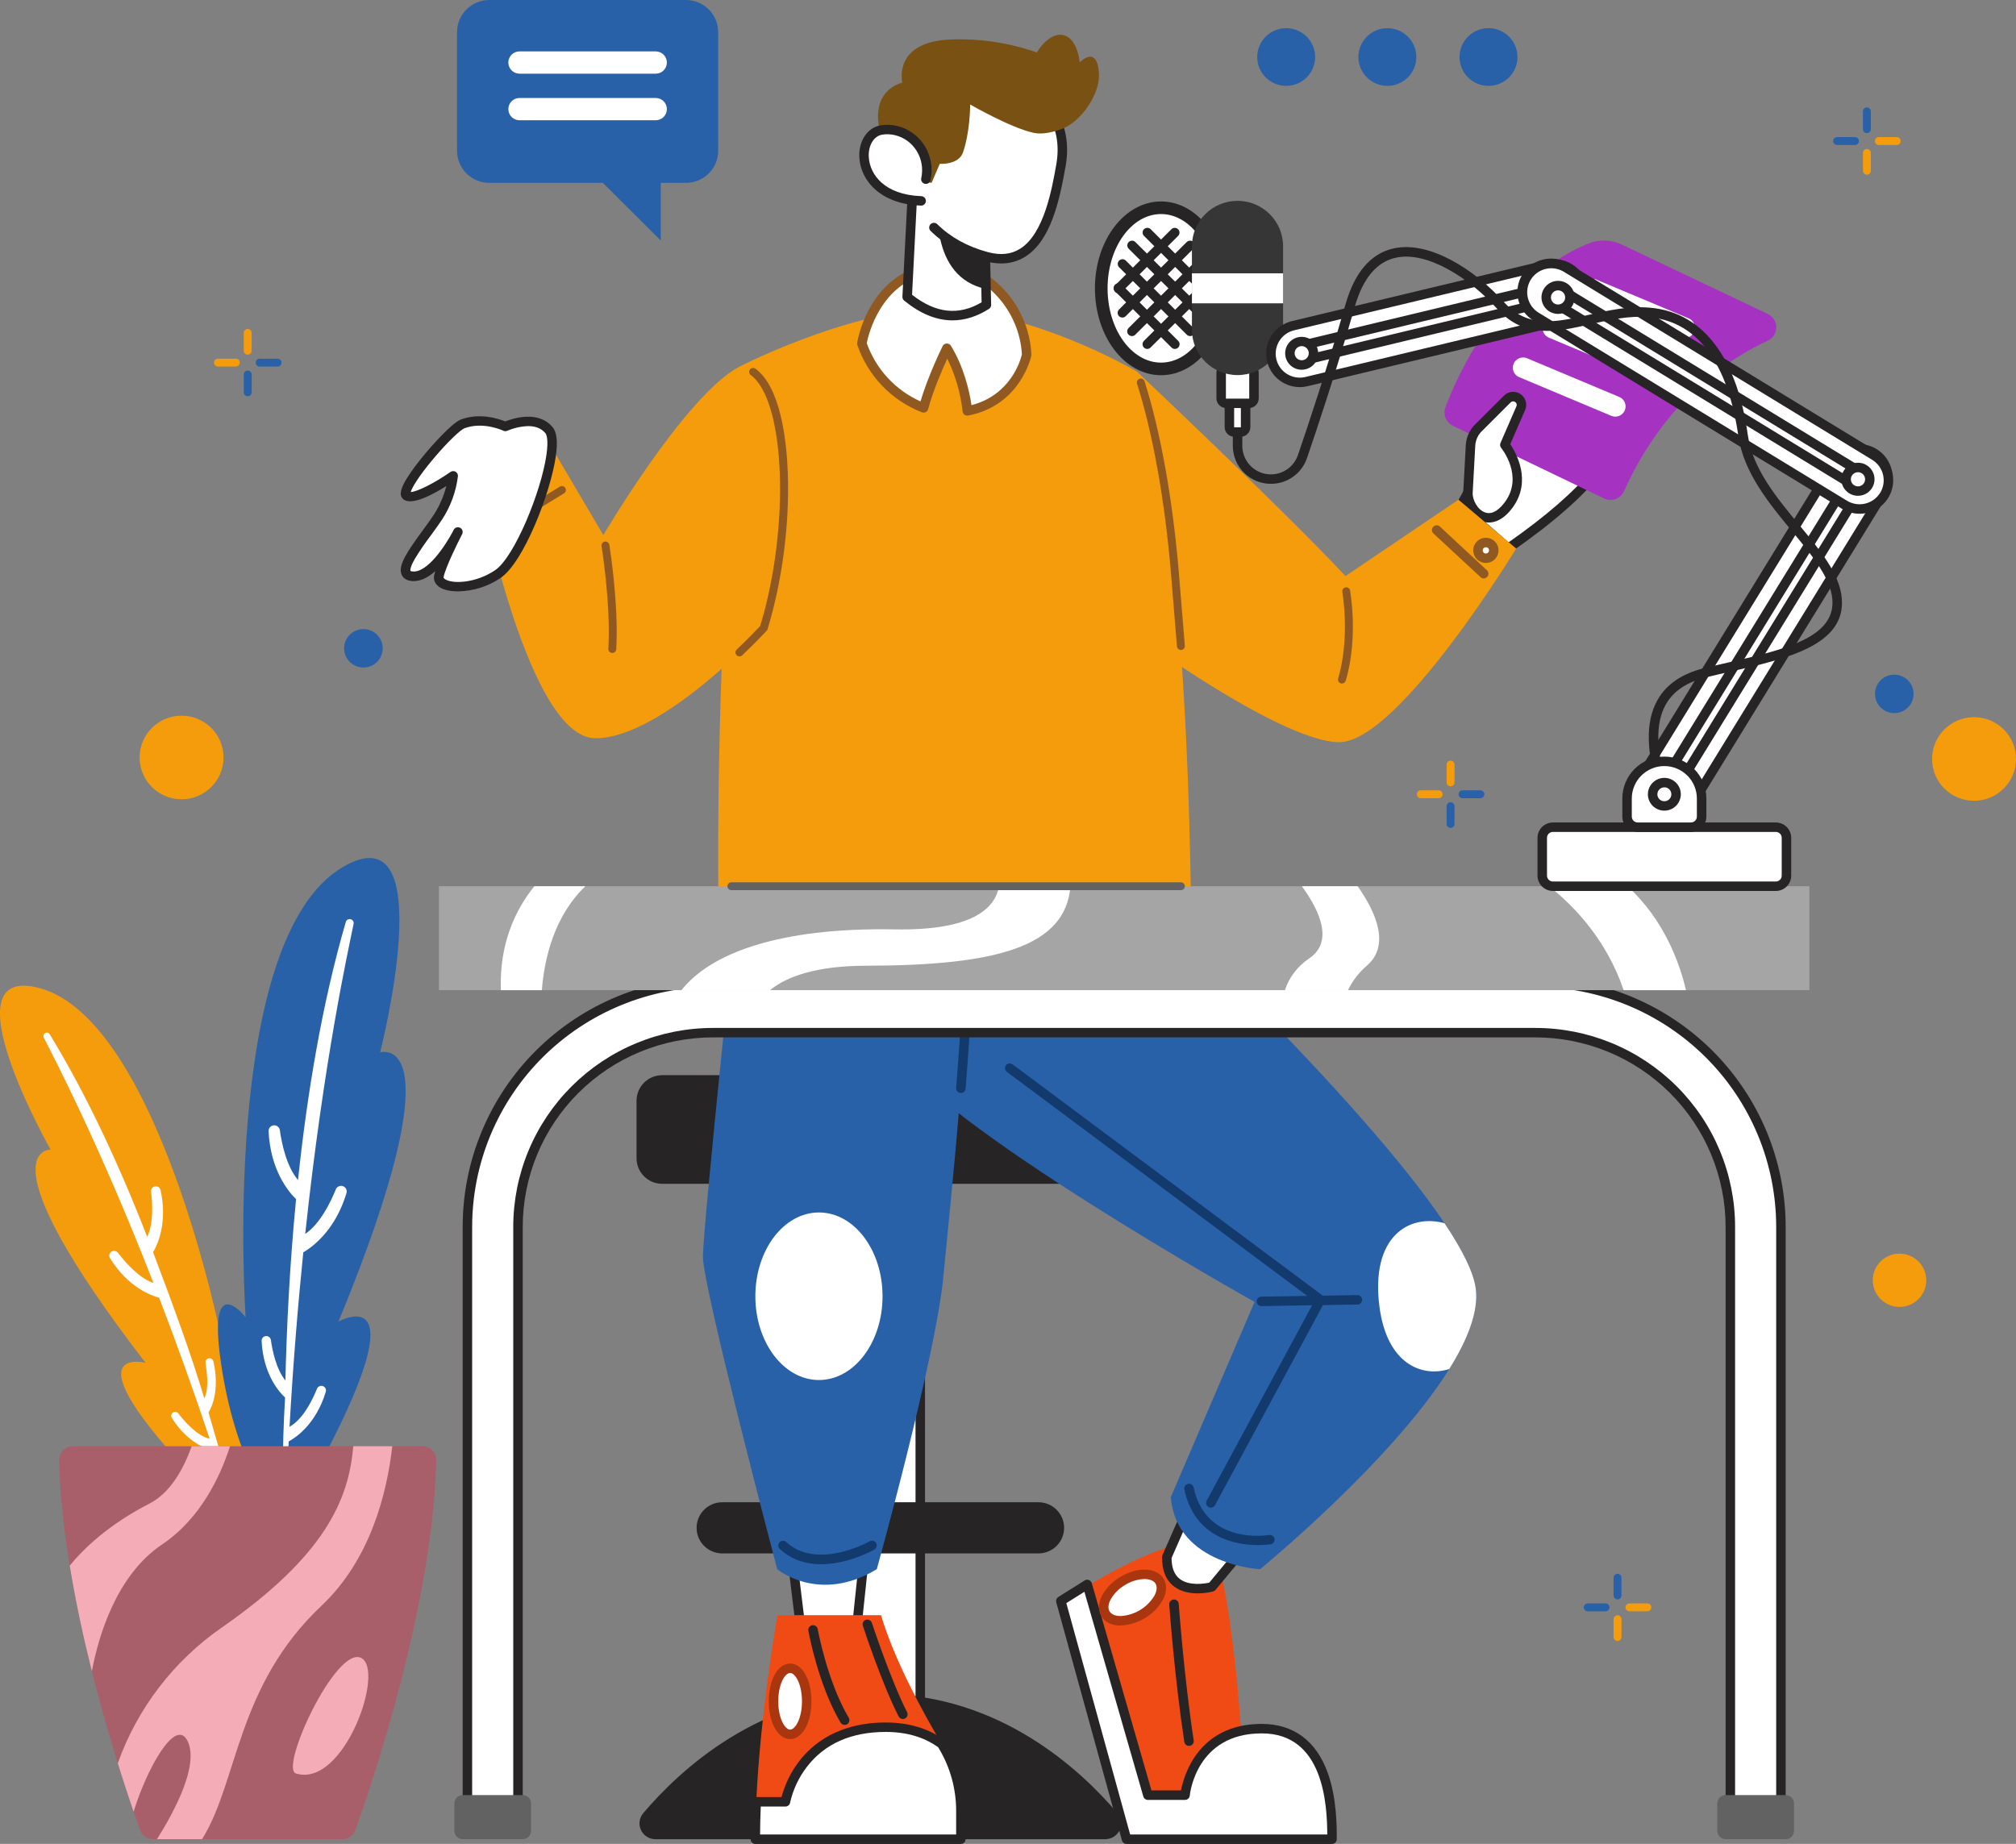 <svg width="305" height="279" viewBox="0 0 305 279" fill="none" xmlns="http://www.w3.org/2000/svg">
<rect x="0" y="0" width="305" height="279" fill="#808080" stroke="none"/>
<g clip-path="url(#clip0_567_227)">
<path d="M35.593 229.936C35.593 229.936 39.677 222.685 38.269 208.734C36.834 194.519 33.486 202.54 33.486 202.54C33.486 202.54 23.921 154.339 5.986 149.51C-8.403 145.636 7.659 173.952 7.659 173.952C7.659 173.952 -3.085 173.573 22.024 206.211C22.027 206.211 7.662 202.54 35.593 229.936Z" fill="#F59C0C"/>
<path d="M7.076 156.244C7.159 156.24 7.242 156.257 7.316 156.294C7.39 156.332 7.453 156.387 7.499 156.456C13.322 165.986 18.261 176.847 22.271 187.141C23.258 185.061 23.065 181.997 22.847 180.294C22.831 180.113 22.884 179.932 22.996 179.788C23.107 179.644 23.268 179.546 23.448 179.514C23.627 179.482 23.813 179.518 23.967 179.615C24.121 179.712 24.234 179.863 24.282 180.039C25.382 184.989 23.856 188.291 23.158 189.47C26.283 197.72 29.048 205.308 30.911 211.595C31.681 209.884 31.269 207.607 31.095 206.228C31.067 206.07 31.103 205.907 31.195 205.776C31.288 205.644 31.429 205.555 31.587 205.527C31.746 205.499 31.909 205.536 32.041 205.628C32.173 205.72 32.263 205.86 32.291 206.018C33.247 210.285 32.073 212.877 31.544 213.722C33.878 221.791 35.091 225.503 34.608 226.604C33.846 224.185 33.084 221.823 32.324 219.519C31.439 219.316 28.373 218.366 25.997 214.551C25.913 214.42 25.884 214.261 25.916 214.109C25.947 213.956 26.037 213.822 26.166 213.734C26.295 213.647 26.453 213.612 26.607 213.639C26.761 213.665 26.899 213.749 26.991 213.875C27.917 215.095 29.78 217.236 31.726 217.713C29.117 209.896 26.535 202.769 24.074 196.362C22.749 196.005 19.339 194.709 16.661 190.407C16.551 190.247 16.51 190.05 16.546 189.86C16.582 189.67 16.693 189.502 16.853 189.393C16.933 189.339 17.022 189.301 17.116 189.282C17.21 189.262 17.307 189.261 17.402 189.279C17.593 189.315 17.761 189.425 17.871 189.585C18.932 190.981 21.003 193.377 23.218 194.13C14.953 172.942 8.207 160.135 6.627 156.999C6.587 156.921 6.567 156.835 6.57 156.747C6.573 156.659 6.598 156.574 6.643 156.499C6.687 156.423 6.751 156.36 6.826 156.316C6.902 156.271 6.988 156.247 7.076 156.244Z" fill="white"/>
<path d="M43.185 230.841C43.185 230.841 36.358 223.909 33.668 207.754C30.927 191.293 37.162 199.316 37.162 199.316C37.162 199.316 33.166 142.067 51.904 131.168C66.939 122.422 57.512 159.231 57.512 159.231C57.512 159.231 69.509 155.537 51.209 199.969C51.206 199.967 66.276 191.457 43.185 230.841Z" fill="#2961A9"/>
<path d="M52.741 139.089C52.647 139.11 52.559 139.156 52.487 139.22C52.416 139.285 52.361 139.367 52.33 139.458C48.683 151.963 46.445 165.721 45.087 178.542C43.336 176.496 42.614 172.984 42.337 170.998C42.305 170.782 42.191 170.587 42.02 170.452C41.848 170.317 41.631 170.252 41.413 170.272C41.195 170.292 40.993 170.393 40.848 170.557C40.703 170.72 40.627 170.932 40.634 171.15C40.911 177.065 43.642 180.322 44.792 181.442C43.798 191.686 43.358 201.215 43.178 208.876C41.786 207.18 41.208 204.35 40.981 202.744C40.952 202.569 40.857 202.412 40.717 202.304C40.576 202.195 40.399 202.144 40.222 202.159C40.045 202.175 39.88 202.257 39.761 202.388C39.642 202.52 39.577 202.691 39.579 202.868C39.818 207.969 42.272 210.67 43.128 211.461C42.604 220.645 42.815 224.059 43.279 226.779C43.395 223.821 43.529 220.927 43.68 218.098C44.618 217.6 47.782 215.594 49.293 210.575C49.34 210.403 49.319 210.22 49.236 210.063C49.152 209.906 49.012 209.786 48.843 209.728C48.675 209.669 48.49 209.677 48.327 209.749C48.163 209.821 48.034 209.952 47.963 210.115C47.294 211.783 45.852 214.754 43.802 215.883C44.348 206.277 45.075 197.456 45.885 189.487C47.27 188.681 50.718 186.18 52.426 180.505C52.483 180.297 52.458 180.074 52.357 179.883C52.256 179.691 52.085 179.545 51.88 179.474C51.675 179.404 51.45 179.413 51.252 179.501C51.054 179.589 50.896 179.749 50.811 179.948C50.044 181.854 48.444 185.177 46.177 186.699C48.999 160.299 52.677 143.818 53.497 139.792C53.517 139.69 53.511 139.586 53.48 139.487C53.448 139.389 53.392 139.301 53.316 139.23C53.24 139.16 53.148 139.11 53.047 139.085C52.946 139.06 52.841 139.062 52.741 139.089Z" fill="white"/>
<path d="M8.953 220.917C9.41 242.882 18.892 270.521 21.192 276.92C21.336 277.32 21.6 277.666 21.948 277.91C22.297 278.155 22.713 278.286 23.139 278.285H51.811C52.237 278.286 52.653 278.155 53.002 277.91C53.35 277.666 53.614 277.32 53.758 276.92C56.058 270.521 65.54 242.882 65.997 220.917C66.001 220.644 65.951 220.372 65.849 220.119C65.747 219.865 65.595 219.634 65.402 219.44C65.21 219.245 64.98 219.091 64.727 218.986C64.474 218.881 64.202 218.827 63.928 218.828H11.022C10.748 218.827 10.476 218.881 10.223 218.986C9.97 219.091 9.74 219.245 9.547 219.44C9.355 219.634 9.203 219.865 9.101 220.119C8.999 220.372 8.949 220.644 8.953 220.917Z" fill="#A85F6A"/>
<path d="M28.388 263.458C26.592 259.715 22.225 267.582 20.212 274.126C19.556 272.22 18.727 269.719 17.82 266.791C20.778 258.504 26.255 251.342 33.491 246.303C49.078 235.48 52.77 227.006 53.442 218.828H59.348C58.545 225.939 56.044 235.98 48.635 242.968C35.751 255.117 36.018 269.611 30.569 278.285H23.753C26.455 273.983 30.119 267.074 28.388 263.458Z" fill="#F4ACB7"/>
<path d="M54.573 250.831C58.399 252.499 52.062 270.605 44.769 268.342C42.258 267.551 50.747 249.164 54.573 250.831Z" fill="#F4ACB7"/>
<path d="M22.648 227.485C25.757 225.891 27.747 222.303 29.005 218.83H34.797C33.321 223.428 30.339 229.777 24.533 233.679C17.495 238.41 14.846 247.813 13.901 252.883C12.631 247.825 11.44 242.379 10.553 236.895C12.7 234.256 16.465 230.663 22.648 227.485Z" fill="#F4ACB7"/>
<path d="M127.153 263.455V162.684H139.229V263.455H127.153Z" fill="white"/>
<path d="M127.151 264.172H139.227C139.417 264.172 139.6 264.097 139.734 263.963C139.869 263.829 139.944 263.647 139.944 263.458V162.686C139.944 162.496 139.869 162.315 139.734 162.181C139.6 162.046 139.417 161.971 139.227 161.971H127.151C126.96 161.971 126.778 162.046 126.643 162.181C126.509 162.315 126.433 162.496 126.433 162.686V263.458C126.433 263.647 126.509 263.829 126.643 263.963C126.778 264.097 126.96 264.172 127.151 264.172ZM138.51 262.743H127.868V163.401H138.51V262.743Z" fill="#262424"/>
<path d="M100.188 162.684H166.189C168.335 162.684 170.075 164.417 170.075 166.555V175.25C170.075 177.388 168.335 179.122 166.189 179.122H100.188C98.042 179.122 96.302 177.388 96.302 175.25V166.555C96.302 164.417 98.042 162.684 100.188 162.684Z" fill="#262424"/>
<path d="M109.275 227.304H157.102C159.248 227.304 160.988 229.037 160.988 231.175C160.988 233.313 159.248 235.046 157.102 235.046H109.275C107.129 235.046 105.389 233.313 105.389 231.175C105.389 229.037 107.129 227.304 109.275 227.304Z" fill="#262424"/>
<path d="M99.172 278.288H167.213C167.671 278.288 168.119 278.158 168.506 277.914C168.892 277.669 169.2 277.319 169.393 276.905C169.587 276.492 169.658 276.032 169.598 275.579C169.538 275.127 169.349 274.701 169.054 274.352C163.707 268.03 151.358 256.311 133.184 256.311C115.01 256.311 102.665 268.03 97.314 274.352C97.018 274.703 96.829 275.13 96.769 275.584C96.71 276.037 96.782 276.499 96.978 276.913C97.173 277.327 97.484 277.677 97.873 277.92C98.261 278.164 98.712 278.292 99.172 278.288Z" fill="#262424"/>
<path d="M182.152 233.085C185.858 233.085 187.771 261.911 187.771 261.911V273.704H172.347L162.901 241.014C162.901 241.014 174.801 233.085 182.152 233.085Z" fill="#F04B15"/>
<path d="M164.484 239.742L173.662 271.617H179.282C179.282 271.617 180.238 261.552 190.88 261.552C201.521 261.552 201.521 274.416 201.521 278.288H170.434L160.491 242.243L164.484 239.742Z" fill="white"/>
<path d="M170.434 279.002H201.521C201.712 279.002 201.894 278.927 202.029 278.793C202.163 278.659 202.239 278.477 202.239 278.288C202.239 276.26 202.239 272.043 200.866 268.227C199.128 263.393 195.675 260.842 190.88 260.842C181.338 260.842 179.119 268.589 178.67 270.907H174.203L165.173 239.544C165.142 239.437 165.087 239.34 165.012 239.258C164.936 239.176 164.843 239.113 164.739 239.074C164.635 239.034 164.524 239.019 164.413 239.03C164.302 239.041 164.196 239.078 164.102 239.137L160.108 241.638C159.978 241.719 159.877 241.841 159.821 241.983C159.765 242.126 159.757 242.283 159.797 242.431L169.74 278.476C169.782 278.627 169.872 278.761 169.998 278.856C170.123 278.951 170.276 279.003 170.434 279.002ZM200.804 277.573H170.979L161.323 242.567L164.058 240.854L172.973 271.824C173.016 271.973 173.107 272.104 173.231 272.197C173.355 272.291 173.507 272.341 173.662 272.341H179.282C179.461 272.342 179.634 272.276 179.767 272.156C179.9 272.036 179.982 271.871 179.999 271.693C180.037 271.31 181.039 262.276 190.882 262.276C200.264 262.266 200.773 273.049 200.804 277.573Z" fill="#262424"/>
<path d="M179.877 264.172C179.981 264.173 180.085 264.152 180.179 264.11C180.274 264.067 180.359 264.005 180.427 263.927C180.495 263.848 180.546 263.756 180.575 263.657C180.604 263.557 180.611 263.453 180.595 263.35C179.122 253.664 178.337 242.789 178.33 242.681C178.317 242.492 178.228 242.315 178.084 242.191C177.94 242.067 177.752 242.004 177.561 242.018C177.371 242.032 177.194 242.12 177.069 242.264C176.944 242.407 176.882 242.594 176.896 242.784C176.896 242.893 177.692 253.824 179.174 263.567C179.201 263.735 179.286 263.888 179.414 263.998C179.543 264.109 179.707 264.171 179.877 264.172Z" fill="#262424"/>
<path d="M167.261 244.204C166.418 242.829 167.561 240.602 169.816 239.23C172.07 237.858 174.581 237.861 175.424 239.237C176.267 240.612 175.124 242.839 172.87 244.211C170.616 245.583 168.105 245.58 167.261 244.204Z" fill="white"/>
<path d="M169.542 245.95C170.852 245.89 172.125 245.501 173.244 244.822C174.363 244.142 175.292 243.192 175.946 242.06C176.546 240.89 176.577 239.758 176.035 238.872C174.968 237.133 172.072 237.026 169.439 238.634C168.303 239.297 167.368 240.255 166.735 241.405C166.134 242.574 166.103 243.706 166.646 244.592C167.189 245.478 168.215 245.967 169.533 245.967L169.542 245.95ZM173.129 238.922C173.93 238.922 174.55 239.175 174.815 239.608C175.183 240.209 174.884 240.988 174.674 241.4C174.142 242.3 173.396 243.055 172.502 243.6C171.608 244.144 170.593 244.461 169.547 244.523C169.083 244.523 168.251 244.433 167.873 243.832C167.495 243.232 167.804 242.453 168.014 242.041C168.526 241.125 169.277 240.365 170.188 239.839C171.066 239.276 172.08 238.959 173.124 238.922H173.129Z" fill="#AA3610"/>
<path d="M188.489 233.917L183.347 240.111C183.347 240.111 176.412 242.017 176.532 235.585L179.88 227.961L188.489 233.917Z" fill="white"/>
<path d="M181.195 241.088C181.985 241.088 182.772 240.991 183.538 240.799C183.681 240.759 183.807 240.676 183.9 240.561L189.041 234.367C189.104 234.291 189.151 234.202 189.179 234.107C189.206 234.012 189.213 233.912 189.199 233.814C189.186 233.716 189.152 233.622 189.1 233.537C189.048 233.453 188.979 233.38 188.897 233.324L180.289 227.368C180.202 227.308 180.102 227.268 179.998 227.25C179.893 227.233 179.786 227.238 179.684 227.267C179.582 227.296 179.488 227.347 179.408 227.416C179.328 227.485 179.265 227.571 179.222 227.668L175.874 235.292C175.836 235.378 175.816 235.471 175.814 235.566C175.776 237.581 176.376 239.082 177.596 240.025C178.674 240.869 180.042 241.088 181.195 241.088ZM182.948 239.47C182.23 239.62 179.904 240.009 178.471 238.898C177.656 238.267 177.244 237.202 177.247 235.737L180.186 229.043L187.436 234.06L182.948 239.47Z" fill="#262424"/>
<path d="M135.042 158.636C141.259 169.833 189.804 196.991 189.804 196.991L177.13 226.532C177.967 236.836 190.641 237.431 190.641 237.431C190.641 237.431 210.489 221.208 219.258 207.147C222.02 202.721 223.685 198.509 223.283 195.086C222.991 192.589 221.238 189.118 218.543 185.08C205.826 166.064 172.108 134.575 172.108 134.575C138.39 104.796 128.824 147.439 135.042 158.636Z" fill="#2961A9"/>
<path d="M208.696 197.706C209.815 206.347 215.08 208.464 219.258 207.147C222.02 202.721 223.685 198.509 223.283 195.085C222.991 192.589 221.238 189.118 218.543 185.08C213.182 183.617 207.323 187.097 208.696 197.706Z" fill="white"/>
<path d="M183.187 228.118C183.317 228.119 183.445 228.084 183.556 228.018C183.668 227.951 183.759 227.856 183.821 227.742L200.4 197.01C200.481 196.86 200.506 196.685 200.469 196.518C200.432 196.351 200.336 196.203 200.199 196.1L153.195 161.044C153.119 160.988 153.034 160.947 152.942 160.924C152.851 160.9 152.756 160.895 152.663 160.909C152.57 160.922 152.48 160.953 152.399 161.001C152.318 161.049 152.247 161.112 152.19 161.187C152.134 161.262 152.093 161.348 152.069 161.439C152.046 161.53 152.041 161.624 152.054 161.717C152.067 161.81 152.099 161.899 152.147 161.98C152.195 162.061 152.258 162.131 152.334 162.188L198.843 196.877L182.556 227.068C182.498 227.176 182.469 227.298 182.472 227.422C182.475 227.545 182.51 227.665 182.573 227.771C182.637 227.876 182.727 227.964 182.834 228.025C182.942 228.086 183.063 228.118 183.187 228.118Z" fill="#123A6C"/>
<path d="M190.361 233.789C190.988 233.794 191.615 233.753 192.236 233.667C192.424 233.636 192.591 233.531 192.701 233.376C192.812 233.222 192.856 233.03 192.824 232.843C192.792 232.656 192.687 232.489 192.532 232.379C192.377 232.269 192.185 232.225 191.997 232.257C191.607 232.321 182.443 233.746 180.583 225.069C180.563 224.978 180.526 224.891 180.472 224.813C180.419 224.736 180.351 224.67 180.272 224.619C180.193 224.568 180.104 224.532 180.012 224.515C179.919 224.498 179.824 224.5 179.732 224.519C179.639 224.539 179.552 224.576 179.474 224.629C179.397 224.683 179.33 224.75 179.279 224.829C179.228 224.908 179.193 224.996 179.175 225.088C179.158 225.181 179.16 225.275 179.179 225.367C180.777 232.817 187.147 233.789 190.361 233.789Z" fill="#123A6C"/>
<path d="M190.839 197.625H190.851L205.36 197.387C205.55 197.387 205.732 197.312 205.867 197.178C206.002 197.044 206.077 196.862 206.077 196.672C206.077 196.483 206.002 196.301 205.867 196.167C205.732 196.033 205.55 195.958 205.36 195.958H205.348L190.839 196.196C190.649 196.196 190.467 196.271 190.332 196.405C190.198 196.539 190.122 196.721 190.122 196.91C190.122 197.1 190.198 197.282 190.332 197.416C190.467 197.55 190.649 197.625 190.839 197.625Z" fill="#123A6C"/>
<path d="M119.857 235.866L121.411 248.568C121.411 249.833 129.422 250.512 129.422 248.568C129.422 247.854 130.857 234.496 130.857 234.496L119.857 235.866Z" fill="white"/>
<path d="M126.031 250.489C126.9 250.505 127.767 250.399 128.607 250.174C129.939 249.76 130.14 248.983 130.14 248.557C130.14 248.011 130.998 239.887 131.574 234.56C131.586 234.453 131.573 234.344 131.537 234.243C131.5 234.141 131.441 234.049 131.364 233.973C131.287 233.898 131.193 233.84 131.09 233.806C130.988 233.772 130.878 233.761 130.771 233.774L119.771 235.144C119.582 235.167 119.41 235.264 119.293 235.413C119.176 235.562 119.124 235.752 119.147 235.94L120.694 248.614C120.792 250.467 125.816 250.489 126.031 250.489ZM130.046 235.306C129.707 238.47 128.702 247.92 128.702 248.557C128.664 248.611 128.315 248.859 127.313 248.985C125.175 249.255 122.631 248.764 122.109 248.383L120.653 236.471L130.046 235.306Z" fill="#262424"/>
<path d="M114.275 278.288H145.363V273.957C145.363 270.527 144.433 267.161 142.67 264.215L142.465 263.872C139.595 259.034 135.322 251.225 133.287 244.392H117.623C117.623 244.392 115.041 258.819 114.412 272.623C114.326 274.54 114.275 276.441 114.275 278.288Z" fill="#F04B15"/>
<path d="M136.594 260.104C136.716 260.103 136.837 260.072 136.944 260.012C137.051 259.952 137.141 259.866 137.205 259.762C137.269 259.658 137.305 259.539 137.31 259.417C137.315 259.295 137.288 259.174 137.232 259.065C134.736 254.169 131.924 245.612 131.895 245.526C131.831 245.353 131.702 245.211 131.535 245.13C131.367 245.049 131.176 245.036 130.999 245.094C130.823 245.151 130.675 245.274 130.588 245.438C130.501 245.601 130.481 245.792 130.532 245.969C130.649 246.324 133.401 254.717 135.953 259.711C136.013 259.829 136.104 259.928 136.218 259.998C136.331 260.067 136.461 260.104 136.594 260.104Z" fill="#262424"/>
<path d="M127.789 260.994C127.916 260.994 128.04 260.961 128.15 260.898C128.259 260.834 128.35 260.743 128.412 260.634C128.475 260.524 128.507 260.4 128.506 260.274C128.505 260.147 128.471 260.024 128.406 259.915C125.161 254.453 123.726 246.574 123.712 246.496C123.679 246.309 123.572 246.143 123.416 246.035C123.26 245.926 123.067 245.884 122.88 245.917C122.692 245.95 122.526 246.056 122.417 246.211C122.308 246.367 122.265 246.559 122.299 246.746C122.358 247.079 123.796 254.96 127.17 260.642C127.233 260.749 127.324 260.838 127.432 260.9C127.541 260.962 127.664 260.995 127.789 260.994Z" fill="#262424"/>
<path d="M119.539 262.424C118.152 262.424 117.028 260.184 117.028 257.421C117.028 254.658 118.152 252.418 119.539 252.418C120.926 252.418 122.05 254.658 122.05 257.421C122.05 260.184 120.926 262.424 119.539 262.424Z" fill="white"/>
<path d="M119.536 263.139C121.378 263.139 122.765 260.68 122.765 257.421C122.765 254.162 121.378 251.704 119.536 251.704C117.695 251.704 116.308 254.162 116.308 257.421C116.308 260.68 117.697 263.139 119.536 263.139ZM119.536 253.133C120.285 253.133 121.33 254.765 121.33 257.421C121.33 260.077 120.285 261.709 119.536 261.709C118.788 261.709 117.743 260.077 117.743 257.421C117.743 254.765 118.781 253.133 119.536 253.133Z" fill="#AA3610"/>
<path d="M114.275 278.287H145.363V273.956C145.363 270.527 144.433 267.161 142.67 264.215L142.465 263.872C140.506 262.424 137.778 261.335 134.004 261.335C120.732 261.335 118.819 272.622 118.819 272.622H114.412C114.326 274.54 114.275 276.441 114.275 278.287Z" fill="white"/>
<path d="M114.275 279.002H145.363C145.553 279.002 145.736 278.927 145.87 278.793C146.005 278.659 146.08 278.477 146.08 278.288V273.957C146.079 270.401 145.114 266.912 143.287 263.858L143.082 263.517C143.033 263.436 142.969 263.364 142.893 263.308C140.501 261.53 137.5 260.63 134.004 260.63C126.851 260.63 122.911 263.853 120.852 266.557C119.641 268.159 118.753 269.979 118.235 271.917H114.409C114.224 271.917 114.046 271.988 113.913 272.116C113.779 272.243 113.7 272.417 113.692 272.601C113.601 274.619 113.556 276.532 113.556 278.29C113.556 278.384 113.575 278.477 113.611 278.563C113.647 278.65 113.701 278.729 113.767 278.795C113.834 278.861 113.913 278.913 114.001 278.949C114.088 278.984 114.181 279.003 114.275 279.002ZM144.646 277.573H114.993C114.993 276.239 115.036 274.824 115.096 273.344H118.819C118.99 273.347 119.157 273.288 119.288 273.179C119.42 273.07 119.508 272.917 119.536 272.749C119.975 270.795 120.834 268.958 122.054 267.367C124.749 263.844 128.772 262.057 134.011 262.057C137.137 262.057 139.798 262.836 141.931 264.37L142.063 264.589C143.758 267.422 144.653 270.659 144.655 273.957V277.573H144.646Z" fill="#262424"/>
<path d="M112.085 131.239C112.085 131.239 106.346 185.477 106.346 190.161C106.346 194.845 117.585 237.431 117.585 237.431C117.585 237.431 123.896 242.731 132.651 237.431C132.651 237.431 141.499 205.567 142.694 193.418C143.89 181.268 146.812 153.171 146.611 139.079C146.41 124.988 121.411 110.513 112.085 131.239Z" fill="#2961A9"/>
<path d="M145.365 165.383C145.546 165.383 145.721 165.316 145.854 165.194C145.987 165.072 146.068 164.905 146.083 164.725C146.992 153.359 147.412 144.726 147.331 139.068C147.295 136.592 146.516 133.972 145.076 131.492C145.031 131.406 144.97 131.331 144.895 131.27C144.82 131.209 144.733 131.164 144.64 131.137C144.547 131.11 144.45 131.102 144.354 131.114C144.258 131.125 144.165 131.156 144.081 131.204C143.998 131.253 143.925 131.317 143.867 131.394C143.808 131.471 143.767 131.559 143.744 131.653C143.721 131.747 143.717 131.844 143.733 131.939C143.748 132.034 143.783 132.125 143.835 132.207C145.153 134.477 145.865 136.854 145.896 139.087C145.975 144.699 145.557 153.288 144.653 164.608C144.638 164.797 144.698 164.984 144.822 165.129C144.945 165.273 145.121 165.363 145.31 165.378H145.368L145.365 165.383Z" fill="#123A6C"/>
<path d="M123.898 208.81C118.585 208.81 114.278 203.134 114.278 196.133C114.278 189.132 118.585 183.457 123.898 183.457C129.211 183.457 133.519 189.132 133.519 196.133C133.519 203.134 129.211 208.81 123.898 208.81Z" fill="white"/>
<path d="M124.226 236.683C128.308 236.683 132.053 234.591 132.287 234.458C132.452 234.363 132.573 234.207 132.623 234.023C132.672 233.84 132.646 233.644 132.551 233.48C132.456 233.315 132.299 233.195 132.115 233.146C131.931 233.096 131.735 233.122 131.57 233.217C131.464 233.276 123.587 237.653 118.946 233.317C118.806 233.19 118.623 233.123 118.434 233.13C118.245 233.138 118.067 233.219 117.938 233.356C117.809 233.493 117.74 233.676 117.745 233.864C117.75 234.052 117.829 234.23 117.965 234.36C119.84 236.104 122.081 236.683 124.226 236.683Z" fill="#123A6C"/>
<path d="M220.92 76.644L229.739 60.723L241.854 71.01C238.657 75.031 233.881 79.007 228.183 82.962L220.92 76.644Z" fill="white"/>
<path d="M228.185 83.672C228.331 83.671 228.474 83.627 228.594 83.543C234.907 79.165 239.427 75.205 242.416 71.448C242.532 71.303 242.586 71.119 242.568 70.934C242.549 70.75 242.46 70.579 242.318 70.46L230.201 60.175C230.12 60.106 230.025 60.056 229.922 60.029C229.82 60.001 229.712 59.997 229.607 60.016C229.503 60.035 229.404 60.077 229.317 60.138C229.231 60.2 229.16 60.28 229.108 60.373L220.294 76.299C220.214 76.441 220.186 76.607 220.215 76.768C220.243 76.929 220.326 77.075 220.449 77.182L227.714 83.496C227.844 83.609 228.012 83.672 228.185 83.672ZM240.859 71.098C238.033 74.498 233.893 78.09 228.235 82.057L221.829 76.489L229.943 61.838L240.859 71.098Z" fill="#262424"/>
<path d="M267.432 51.558C261.619 54.236 251.864 60.549 245.699 74.323C245.576 74.596 245.399 74.842 245.179 75.046C244.959 75.249 244.7 75.407 244.418 75.509C244.136 75.611 243.836 75.656 243.536 75.64C243.236 75.625 242.942 75.55 242.672 75.419L219.813 64.423C219.309 64.18 218.913 63.76 218.704 63.242C218.495 62.725 218.487 62.149 218.682 61.626C220.595 56.501 226.856 42.584 240.137 36.912C240.963 36.556 241.855 36.38 242.754 36.395C243.654 36.41 244.54 36.616 245.353 37L267.449 47.506C267.834 47.688 268.159 47.976 268.386 48.336C268.613 48.696 268.733 49.112 268.731 49.537C268.729 49.962 268.606 50.378 268.376 50.736C268.146 51.093 267.819 51.379 267.432 51.558Z" fill="#A632C2"/>
<path d="M243.781 62.922L229.833 57.066C229.452 56.908 229.15 56.606 228.993 56.226C228.836 55.846 228.837 55.42 228.996 55.041C229.154 54.662 229.457 54.361 229.839 54.205C230.22 54.048 230.648 54.049 231.028 54.207L244.977 60.063C245.165 60.141 245.337 60.255 245.481 60.4C245.625 60.544 245.739 60.715 245.817 60.903C245.894 61.091 245.934 61.292 245.934 61.495C245.933 61.699 245.893 61.9 245.814 62.088C245.655 62.467 245.352 62.768 244.971 62.924C244.782 63.001 244.58 63.041 244.376 63.041C244.172 63.04 243.97 63 243.781 62.922Z" fill="white"/>
<path d="M248.287 56.954L234.338 51.098C234.15 51.02 233.978 50.905 233.834 50.761C233.69 50.617 233.576 50.446 233.499 50.258C233.421 50.07 233.381 49.869 233.381 49.665C233.382 49.462 233.422 49.261 233.501 49.073C233.58 48.885 233.694 48.715 233.839 48.571C233.984 48.428 234.155 48.314 234.344 48.237C234.533 48.159 234.735 48.12 234.939 48.12C235.143 48.12 235.345 48.161 235.534 48.239L249.492 54.095C249.872 54.253 250.174 54.555 250.331 54.935C250.488 55.315 250.487 55.741 250.329 56.12C250.17 56.499 249.867 56.8 249.486 56.956C249.105 57.113 248.677 57.112 248.296 56.954" fill="white"/>
<path d="M254.272 51.025L240.324 45.169C239.943 45.011 239.641 44.709 239.484 44.329C239.327 43.949 239.328 43.523 239.487 43.144C239.645 42.765 239.948 42.464 240.33 42.308C240.711 42.151 241.139 42.152 241.519 42.31L255.468 48.166C255.656 48.244 255.828 48.358 255.972 48.502C256.116 48.647 256.23 48.818 256.307 49.006C256.385 49.194 256.425 49.395 256.425 49.598C256.424 49.802 256.383 50.003 256.305 50.191C256.226 50.378 256.112 50.549 255.967 50.692C255.822 50.836 255.651 50.95 255.462 51.027C255.273 51.104 255.071 51.144 254.867 51.144C254.663 51.143 254.461 51.103 254.272 51.025Z" fill="white"/>
<path d="M229.864 60.43C230.024 60.607 230.129 60.827 230.168 61.062C230.206 61.297 230.176 61.538 230.081 61.757L227.669 67.315C227.669 67.315 231.452 71.963 228.305 76.327C225.158 80.692 221.968 77.001 222.087 74.54C222.168 72.854 222.365 69.395 222.477 67.394C222.537 66.405 222.958 65.473 223.661 64.773L228.049 60.401C228.168 60.281 228.31 60.185 228.467 60.12C228.624 60.056 228.793 60.024 228.962 60.027C229.132 60.03 229.3 60.067 229.455 60.136C229.61 60.205 229.749 60.305 229.864 60.43Z" fill="white"/>
<path d="M225.246 79.064C226.231 79.064 227.549 78.588 228.886 76.741C231.786 72.718 229.335 68.47 228.486 67.212L230.739 62.028C230.887 61.684 230.934 61.305 230.874 60.935C230.813 60.565 230.648 60.22 230.397 59.941C230.218 59.743 230.001 59.584 229.758 59.472C229.516 59.36 229.253 59.299 228.986 59.292C228.719 59.285 228.453 59.332 228.204 59.43C227.956 59.529 227.731 59.677 227.542 59.865L223.154 64.237C222.324 65.064 221.828 66.166 221.762 67.334C221.652 69.275 221.453 72.787 221.372 74.495C221.293 76.108 222.417 78.257 224.215 78.881C224.546 78.999 224.895 79.061 225.246 79.064ZM229.328 60.906C229.396 60.981 229.441 61.075 229.457 61.175C229.474 61.275 229.461 61.377 229.421 61.471L227.008 67.029C226.956 67.148 226.938 67.28 226.956 67.409C226.973 67.539 227.026 67.661 227.109 67.762C227.248 67.934 230.505 72.05 227.721 75.907C227.004 76.887 225.916 77.966 224.684 77.539C223.543 77.144 222.749 75.645 222.802 74.573C222.886 72.87 223.082 69.363 223.192 67.427C223.239 66.61 223.585 65.84 224.165 65.261L228.544 60.887C228.595 60.836 228.656 60.796 228.723 60.77C228.79 60.743 228.862 60.731 228.934 60.733C229.007 60.735 229.078 60.751 229.143 60.782C229.209 60.812 229.268 60.855 229.316 60.908L229.328 60.906Z" fill="#262424"/>
<path d="M172.043 56.256C172.043 56.256 194.826 77.757 203.554 87.167L220.652 75.612L229.381 82.998C229.381 82.998 211.565 112.3 202.597 112.3C193.63 112.3 168.042 94.314 159.553 86.095C151.064 77.876 152.977 45.002 172.043 56.256Z" fill="#F59C0C"/>
<path d="M203.016 103.423C203.141 103.424 203.263 103.385 203.364 103.313C203.466 103.24 203.542 103.138 203.583 103.021C203.659 102.782 205.47 97.372 204.267 89.399C204.258 89.319 204.234 89.241 204.195 89.171C204.155 89.101 204.102 89.039 204.038 88.99C203.974 88.941 203.901 88.905 203.823 88.885C203.745 88.864 203.664 88.86 203.584 88.872C203.504 88.884 203.427 88.912 203.359 88.954C203.29 88.996 203.23 89.052 203.184 89.117C203.137 89.183 203.105 89.257 203.088 89.336C203.071 89.415 203.07 89.496 203.086 89.575C204.243 97.241 202.471 102.582 202.452 102.635C202.421 102.724 202.412 102.82 202.426 102.914C202.44 103.007 202.475 103.096 202.531 103.174C202.586 103.251 202.659 103.313 202.743 103.357C202.828 103.4 202.921 103.423 203.016 103.423Z" fill="#905921"/>
<path d="M224.478 87.522C224.621 87.519 224.76 87.474 224.877 87.393C224.994 87.311 225.084 87.197 225.136 87.064C225.187 86.931 225.198 86.786 225.166 86.647C225.134 86.508 225.061 86.382 224.957 86.285L217.842 79.674C217.703 79.545 217.518 79.476 217.328 79.483C217.138 79.49 216.958 79.571 216.828 79.71C216.699 79.849 216.63 80.033 216.636 80.222C216.643 80.412 216.725 80.591 216.864 80.72L224 87.331C224.13 87.451 224.301 87.519 224.478 87.522Z" fill="#905921"/>
<path d="M224.797 84.465C224.136 84.465 223.601 83.931 223.601 83.274C223.601 82.616 224.136 82.082 224.797 82.082C225.457 82.082 225.992 82.616 225.992 83.274C225.992 83.931 225.457 84.465 224.797 84.465Z" fill="white"/>
<path d="M224.796 85.18C225.175 85.18 225.545 85.068 225.859 84.859C226.174 84.649 226.419 84.352 226.564 84.003C226.709 83.655 226.747 83.272 226.673 82.902C226.599 82.532 226.417 82.193 226.149 81.926C225.882 81.66 225.541 81.478 225.17 81.405C224.799 81.331 224.414 81.369 224.064 81.513C223.715 81.657 223.416 81.902 223.206 82.215C222.996 82.529 222.883 82.897 222.883 83.274C222.883 83.779 223.085 84.264 223.444 84.622C223.802 84.979 224.289 85.18 224.796 85.18ZM224.796 82.798C224.891 82.798 224.983 82.826 225.062 82.878C225.141 82.93 225.202 83.005 225.238 83.092C225.274 83.179 225.284 83.275 225.265 83.367C225.247 83.459 225.201 83.544 225.135 83.611C225.068 83.678 224.982 83.723 224.89 83.741C224.797 83.76 224.701 83.75 224.613 83.714C224.526 83.678 224.451 83.617 224.399 83.539C224.346 83.46 224.318 83.368 224.318 83.274C224.318 83.148 224.369 83.026 224.458 82.937C224.548 82.848 224.67 82.798 224.796 82.798Z" fill="#905921"/>
<path d="M111.867 55.477C111.867 55.477 131.893 45.171 145.617 46.922C159.341 48.673 172.046 56.256 172.046 56.256C180.65 80.72 180.239 145.778 180.239 145.778C180.239 145.778 164.874 149.828 123.372 147.613L122.77 137.064C122.748 136.674 122.576 136.307 122.289 136.04C122.001 135.774 121.622 135.628 121.23 135.635C121.029 135.637 120.831 135.68 120.647 135.759C120.463 135.838 120.297 135.953 120.158 136.097C120.019 136.241 119.909 136.41 119.836 136.596C119.763 136.783 119.728 136.981 119.733 137.181L119.972 147.663C116.271 147.663 112.574 147.415 108.907 146.92C107.594 102.663 111.867 55.477 111.867 55.477Z" fill="#F59C0C"/>
<path d="M178.655 98.344H178.706C178.784 98.338 178.86 98.316 178.93 98.281C179 98.245 179.063 98.196 179.113 98.136C179.164 98.076 179.203 98.007 179.227 97.932C179.251 97.858 179.26 97.779 179.253 97.701L178.297 86.061C177.359 75.243 175.537 65.171 173.16 57.693C173.136 57.618 173.098 57.549 173.048 57.489C172.997 57.429 172.935 57.379 172.865 57.343C172.796 57.307 172.719 57.285 172.641 57.279C172.563 57.272 172.484 57.281 172.409 57.304C172.334 57.328 172.265 57.366 172.205 57.416C172.145 57.467 172.095 57.528 172.059 57.598C172.023 57.667 172.001 57.743 171.994 57.821C171.987 57.899 171.996 57.978 172.019 58.052C174.37 65.437 176.176 75.431 177.106 86.163L178.062 97.801C178.076 97.949 178.144 98.087 178.253 98.187C178.363 98.288 178.506 98.344 178.655 98.344Z" fill="#905921"/>
<path d="M130.389 51.951C132.419 57.883 136.893 60.566 139.734 61.7C140.8 57.664 143.264 52.676 143.264 52.676C145.311 55.994 146.2 60.244 146.351 62.164C153.929 60.704 155.328 53.664 155.328 53.664C154.976 46.472 149.244 40.635 143.955 40.407C132.261 39.909 130.389 51.951 130.389 51.951Z" fill="white"/>
<path d="M146.348 62.886C146.394 62.886 146.44 62.882 146.485 62.874C154.445 61.342 156.014 53.885 156.029 53.821C156.04 53.764 156.044 53.705 156.04 53.647C155.653 45.726 149.373 39.944 143.983 39.711C137.601 39.437 134.047 42.77 132.184 45.616C130.953 47.516 130.102 49.636 129.678 51.858C129.66 51.972 129.67 52.089 129.707 52.199C130.491 54.501 131.77 56.605 133.456 58.364C135.141 60.123 137.191 61.494 139.464 62.381C139.557 62.418 139.658 62.435 139.759 62.43C139.86 62.426 139.959 62.401 140.049 62.356C140.139 62.311 140.219 62.247 140.283 62.169C140.347 62.092 140.394 62.001 140.42 61.904C141.138 59.186 142.522 55.989 143.311 54.264C144.542 56.77 145.326 59.469 145.629 62.243C145.646 62.42 145.73 62.584 145.863 62.703C145.996 62.822 146.169 62.887 146.348 62.886ZM154.603 53.619C154.429 54.376 152.987 59.748 146.972 61.304C146.681 59.177 145.777 55.42 143.864 52.316C143.797 52.206 143.701 52.117 143.588 52.058C143.474 51.998 143.347 51.97 143.218 51.976C143.09 51.982 142.966 52.022 142.858 52.092C142.751 52.163 142.665 52.26 142.608 52.375C142.513 52.568 140.403 56.861 139.26 60.735C137.377 59.89 135.685 58.673 134.288 57.158C132.89 55.643 131.816 53.861 131.13 51.92C131.546 49.946 132.321 48.064 133.416 46.367C135.829 42.708 139.361 40.952 143.924 41.147C148.673 41.333 154.218 46.71 154.603 53.619Z" fill="#905921"/>
<path d="M111.867 55.477C103.715 59.765 91.28 80.968 91.28 80.968L83.807 68.282L72.807 74.926C72.807 74.926 79.921 111.704 90.085 111.704C100.248 111.704 115.552 95.028 115.552 95.028C120.574 78.59 119.517 56.115 111.867 55.477Z" fill="#F59C0C"/>
<path d="M92.636 98.799C92.789 98.799 92.935 98.74 93.046 98.636C93.157 98.531 93.223 98.389 93.232 98.237C93.629 91.343 92.203 82.552 92.189 82.464C92.179 82.384 92.153 82.307 92.113 82.238C92.072 82.169 92.018 82.108 91.954 82.06C91.889 82.012 91.816 81.978 91.738 81.958C91.659 81.939 91.578 81.936 91.499 81.949C91.419 81.962 91.343 81.991 91.275 82.034C91.207 82.077 91.149 82.133 91.103 82.199C91.058 82.265 91.026 82.34 91.01 82.418C90.994 82.497 90.994 82.578 91.01 82.657C91.025 82.742 92.431 91.409 92.038 98.17C92.029 98.328 92.083 98.483 92.189 98.601C92.294 98.719 92.442 98.79 92.6 98.799H92.636Z" fill="#905921"/>
<path d="M75.33 80.656C75.441 80.656 75.549 80.626 75.643 80.568L85.323 74.65C85.459 74.567 85.555 74.434 85.592 74.281C85.629 74.127 85.603 73.965 85.519 73.831C85.436 73.696 85.303 73.6 85.149 73.563C84.995 73.526 84.832 73.552 84.697 73.635L75.019 79.553C74.908 79.621 74.823 79.723 74.775 79.843C74.728 79.964 74.721 80.097 74.757 80.221C74.792 80.346 74.867 80.456 74.97 80.534C75.074 80.613 75.2 80.655 75.33 80.656Z" fill="#905921"/>
<path d="M76.074 76.863C75.507 76.863 75.048 76.405 75.048 75.841C75.048 75.276 75.507 74.819 76.074 74.819C76.64 74.819 77.1 75.276 77.1 75.841C77.1 76.405 76.64 76.863 76.074 76.863Z" fill="white"/>
<path d="M76.074 77.58C76.418 77.58 76.755 77.478 77.042 77.287C77.329 77.096 77.552 76.825 77.684 76.508C77.816 76.19 77.851 75.841 77.783 75.504C77.716 75.168 77.55 74.858 77.306 74.615C77.062 74.372 76.752 74.207 76.414 74.14C76.076 74.073 75.725 74.107 75.406 74.239C75.088 74.37 74.816 74.593 74.624 74.878C74.433 75.164 74.33 75.5 74.33 75.843C74.331 76.304 74.515 76.745 74.842 77.07C75.168 77.396 75.612 77.579 76.074 77.58ZM76.074 75.534C76.135 75.534 76.194 75.552 76.245 75.585C76.296 75.619 76.335 75.667 76.359 75.723C76.382 75.779 76.388 75.841 76.376 75.901C76.364 75.96 76.335 76.015 76.292 76.058C76.249 76.101 76.194 76.13 76.134 76.142C76.074 76.154 76.012 76.148 75.956 76.125C75.899 76.101 75.851 76.062 75.817 76.011C75.783 75.961 75.765 75.902 75.765 75.841C75.766 75.76 75.799 75.682 75.856 75.625C75.914 75.568 75.992 75.536 76.074 75.536V75.534Z" fill="#262424"/>
<path d="M111.879 99.314C112.033 99.314 112.182 99.256 112.293 99.15C114.539 97.005 115.981 95.445 115.995 95.431C116.057 95.362 116.102 95.281 116.127 95.192C118.341 87.943 119.458 79.36 119.19 71.646C119.027 66.948 118.174 58.641 114.295 55.789C114.232 55.742 114.16 55.708 114.084 55.689C114.008 55.669 113.929 55.665 113.851 55.676C113.774 55.687 113.699 55.713 113.631 55.753C113.564 55.793 113.505 55.846 113.458 55.908C113.411 55.971 113.376 56.042 113.357 56.118C113.337 56.194 113.333 56.272 113.344 56.35C113.355 56.427 113.382 56.502 113.422 56.569C113.462 56.636 113.515 56.695 113.577 56.742C118.838 60.608 119.556 79.736 115.012 94.709C114.665 95.081 113.355 96.469 111.459 98.282C111.37 98.365 111.308 98.472 111.282 98.59C111.256 98.708 111.266 98.831 111.312 98.943C111.358 99.055 111.436 99.15 111.538 99.216C111.639 99.283 111.758 99.317 111.879 99.314Z" fill="#905921"/>
<path d="M76.454 64.534C76.454 64.534 80.919 62.469 83.071 65.09C85.223 67.71 79.405 84.07 75.34 86.847C71.274 89.625 66.013 89.07 66.413 87.164C66.812 85.258 69.282 80.494 69.282 80.494C69.282 80.494 65.741 87.641 62.269 87.164C59.399 86.766 64.181 81.447 66.255 78.271C67.494 76.382 68.285 74.237 68.567 71.998C68.567 71.998 62.988 75.889 61.553 75.017C60.119 74.145 68.192 64.816 69.997 64.137C73.185 62.946 76.454 64.534 76.454 64.534Z" fill="white"/>
<path d="M69.33 89.478C71.618 89.437 73.845 88.732 75.736 87.448C79.233 85.066 83.288 74.598 84.087 69.037C84.4 66.848 84.247 65.414 83.609 64.647C81.457 62.026 77.571 63.317 76.435 63.765C75.497 63.382 72.609 62.398 69.722 63.477C68.287 64.018 64.956 67.896 64.581 68.337C63.172 70.004 60.788 73.001 60.645 74.5C60.608 74.718 60.636 74.942 60.726 75.144C60.816 75.345 60.963 75.517 61.149 75.636C62.457 76.432 65.454 74.855 67.525 73.542C67.132 75.086 66.491 76.556 65.626 77.895C65.181 78.576 64.607 79.362 63.997 80.194C61.594 83.479 60.171 85.573 60.759 86.943C60.915 87.307 61.281 87.765 62.142 87.896C63.457 88.077 64.727 87.419 65.848 86.426C65.779 86.65 65.721 86.859 65.683 87.043C65.537 87.746 65.834 88.401 66.501 88.844C67.168 89.287 68.168 89.478 69.33 89.478ZM79.909 64.475C80.866 64.475 81.846 64.73 82.513 65.542C82.64 65.695 83.023 66.383 82.671 68.825C81.865 74.455 77.814 84.287 74.93 86.259C72.046 88.232 68.474 88.403 67.321 87.631C67.082 87.469 67.101 87.367 67.111 87.312C67.429 85.797 69.203 82.226 69.753 81.142C69.832 80.992 69.887 80.88 69.921 80.813C70.006 80.644 70.021 80.448 69.961 80.267C69.901 80.087 69.772 79.938 69.603 79.853C69.433 79.768 69.236 79.753 69.055 79.813C68.874 79.872 68.725 80.001 68.639 80.17L68.479 80.48C67.457 82.414 64.653 86.776 62.359 86.459C62.267 86.457 62.177 86.429 62.101 86.378C62.101 86.378 61.922 86.021 62.754 84.57C63.501 83.345 64.31 82.158 65.179 81.016C65.798 80.167 66.374 79.367 66.853 78.652C68.159 76.667 68.99 74.409 69.28 72.053C69.29 71.918 69.262 71.783 69.198 71.663C69.135 71.544 69.038 71.445 68.92 71.378C68.802 71.31 68.668 71.278 68.532 71.284C68.396 71.29 68.265 71.335 68.153 71.412C65.714 73.113 63.038 74.445 62.137 74.445C62.323 73.799 63.311 72.091 65.58 69.399C67.733 66.834 69.691 65.016 70.258 64.804C73.127 63.732 76.117 65.159 76.148 65.173C76.244 65.219 76.35 65.243 76.456 65.243C76.563 65.243 76.668 65.219 76.765 65.173C77.761 64.748 78.828 64.511 79.912 64.475H79.909Z" fill="#262424"/>
<path d="M138.242 25.531L137.876 32.678L137.249 44.921C141.152 48.111 145.141 48.733 149.235 46.129L149.11 40.411L148.912 31.756L138.242 25.531Z" fill="white"/>
<path d="M144.108 48.473C145.957 48.473 147.794 47.895 149.62 46.738C149.724 46.672 149.809 46.581 149.867 46.472C149.926 46.364 149.955 46.242 149.952 46.119L149.629 31.739C149.626 31.618 149.592 31.498 149.531 31.393C149.469 31.288 149.381 31.201 149.275 31.139L138.595 24.914C138.489 24.852 138.368 24.819 138.245 24.817C138.122 24.814 138 24.844 137.892 24.902C137.784 24.961 137.692 25.046 137.627 25.15C137.561 25.254 137.523 25.373 137.517 25.495L136.527 44.895C136.521 45.006 136.542 45.117 136.587 45.22C136.632 45.322 136.701 45.412 136.788 45.483C139.232 47.475 141.676 48.473 144.108 48.473ZM148.508 45.743C145.026 47.794 141.573 47.41 137.986 44.602L138.899 26.734L148.211 32.178L148.508 45.743Z" fill="#262424"/>
<path d="M141.929 27.683C141.735 30.913 140.583 41.876 149.182 43.735L148.919 31.759L141.929 27.683Z" fill="#262424"/>
<path d="M159.912 28.087C158.671 33.879 156.193 40.699 149.259 38.836C141.016 36.621 136.245 30.119 137.046 22.16C137.847 14.201 142.02 10.12 151.478 12.078C152.282 12.243 153.072 12.474 153.838 12.769C159.173 14.849 161.438 19.692 160.507 24.981C160.345 25.936 160.151 26.994 159.912 28.087Z" fill="white"/>
<path d="M151.478 39.861C152.77 39.876 154.039 39.516 155.129 38.825C158.956 36.402 160.276 30.472 161.223 25.105C161.792 21.872 161.239 18.87 159.628 16.429C157.932 13.858 155.165 12.112 151.631 11.38C151.537 11.357 151.44 11.353 151.344 11.368C151.249 11.383 151.158 11.418 151.076 11.469C150.994 11.52 150.924 11.587 150.869 11.666C150.813 11.745 150.775 11.835 150.755 11.929C150.736 12.023 150.735 12.12 150.754 12.214C150.773 12.309 150.811 12.398 150.865 12.478C150.92 12.557 150.99 12.625 151.071 12.676C151.153 12.728 151.244 12.763 151.339 12.779C157.557 14.065 160.873 18.806 159.809 24.86C159.166 28.521 157.966 35.342 154.359 37.622C152.984 38.494 151.38 38.665 149.452 38.148C146.379 37.322 143.809 35.902 141.8 33.922C141.665 33.788 141.482 33.714 141.292 33.714C141.101 33.715 140.919 33.791 140.785 33.926C140.651 34.06 140.576 34.242 140.576 34.432C140.577 34.622 140.653 34.803 140.788 34.937C142.941 37.062 145.81 38.648 149.07 39.528C149.854 39.744 150.664 39.856 151.478 39.861Z" fill="#262424"/>
<path d="M134.389 23.38C135.068 24.637 135.855 25.833 136.742 26.954L140.944 27.668L142.175 24.793C142.175 24.793 144.873 24.969 145.626 23.225C145.645 23.186 145.662 23.145 145.676 23.104C145.884 22.527 146.724 19.952 146.776 15.812C146.776 15.812 152.915 19.356 156.387 20.1C157.635 20.371 159.164 20.05 160.613 19.523C163.511 18.47 166.407 14.282 166.261 11.202V11.142C165.993 6.637 163.344 9.448 163.344 9.448C163.344 9.448 163.076 5.815 160.866 5.315C158.657 4.815 156.865 7.936 156.865 7.936C152.674 6.473 148.244 5.807 143.806 5.973C135.006 6.342 136.505 12.514 136.505 12.514C136.505 12.514 129.915 13.848 134.389 23.38Z" fill="#785113"/>
<path d="M140.064 27.116C140.793 23.833 138.792 20.493 135.501 19.745C134.804 19.583 134.083 19.556 133.375 19.664C129.123 20.321 129.15 30.02 139.335 30.396L140.064 27.116Z" fill="white"/>
<path d="M139.346 31.111C139.537 31.114 139.72 31.042 139.858 30.911C139.995 30.779 140.073 30.599 140.077 30.409C140.08 30.22 140.008 30.036 139.876 29.9C139.744 29.764 139.563 29.685 139.373 29.681C133.76 29.474 131.591 26.372 131.438 23.778C131.333 22.003 132.199 20.569 133.497 20.369C134.115 20.275 134.744 20.299 135.353 20.44C138.222 21.093 140.028 24.014 139.375 26.958C139.355 27.05 139.353 27.145 139.369 27.237C139.385 27.33 139.42 27.418 139.47 27.497C139.521 27.576 139.587 27.645 139.664 27.699C139.741 27.753 139.828 27.791 139.92 27.811C140.012 27.832 140.107 27.834 140.2 27.817C140.293 27.801 140.382 27.767 140.461 27.716C140.541 27.666 140.61 27.6 140.664 27.523C140.718 27.447 140.756 27.36 140.776 27.268C141.601 23.561 139.31 19.883 135.673 19.047C134.889 18.866 134.078 18.835 133.282 18.956C131.237 19.273 129.862 21.338 130.011 23.861C130.214 27.304 133.172 30.882 139.325 31.108H139.346V31.111Z" fill="#262424"/>
<path d="M70.715 185.673V275.427H78.367V185.673C78.362 181.808 79.123 177.98 80.606 174.409C82.089 170.837 84.264 167.592 87.007 164.859C89.75 162.126 93.008 159.959 96.593 158.482C100.178 157.005 104.02 156.247 107.9 156.251H232.25C236.13 156.248 239.972 157.006 243.557 158.483C247.141 159.961 250.399 162.128 253.142 164.86C255.885 167.593 258.06 170.838 259.543 174.409C261.026 177.981 261.787 181.808 261.783 185.673V275.427H269.436V185.673C269.439 180.807 268.479 175.989 266.612 171.493C264.744 166.997 262.005 162.912 258.551 159.471C255.098 156.031 250.997 153.302 246.484 151.441C241.971 149.581 237.134 148.625 232.25 148.628H107.9C103.015 148.623 98.177 149.577 93.663 151.437C89.15 153.297 85.048 156.025 81.594 159.466C78.14 162.907 75.401 166.993 73.534 171.49C71.667 175.987 70.709 180.807 70.715 185.673Z" fill="white"/>
<path d="M70.715 276.141H78.367C78.557 276.141 78.74 276.066 78.874 275.932C79.009 275.798 79.084 275.616 79.084 275.426V185.673C79.08 181.902 79.822 178.167 81.269 174.682C82.716 171.197 84.838 168.031 87.515 165.364C90.191 162.698 93.37 160.583 96.868 159.142C100.366 157.701 104.115 156.962 107.9 156.966H232.25C236.036 156.962 239.784 157.702 243.282 159.143C246.78 160.585 249.958 162.699 252.635 165.366C255.311 168.032 257.434 171.198 258.88 174.683C260.327 178.167 261.07 181.902 261.066 185.673V275.426C261.066 275.616 261.142 275.798 261.276 275.932C261.411 276.066 261.593 276.141 261.784 276.141H269.436C269.626 276.141 269.809 276.066 269.943 275.932C270.078 275.798 270.153 275.616 270.153 275.426V185.673C270.156 180.713 269.178 175.802 267.275 171.219C265.371 166.636 262.579 162.473 259.059 158.966C255.539 155.459 251.359 152.678 246.759 150.781C242.159 148.885 237.229 147.91 232.25 147.913H107.9C102.921 147.908 97.99 148.881 93.389 150.777C88.788 152.672 84.608 155.453 81.087 158.961C77.566 162.468 74.775 166.633 72.872 171.216C70.969 175.8 69.992 180.713 69.997 185.673V275.426C69.997 275.616 70.073 275.798 70.207 275.932C70.342 276.066 70.524 276.141 70.715 276.141ZM77.65 274.712H71.432V185.673C71.429 180.901 72.37 176.175 74.202 171.766C76.033 167.357 78.719 163.351 82.106 159.976C85.493 156.602 89.515 153.926 93.941 152.102C98.367 150.277 103.11 149.339 107.9 149.342H232.25C237.041 149.337 241.786 150.273 246.212 152.097C250.639 153.921 254.662 156.597 258.049 159.972C261.437 163.346 264.123 167.353 265.953 171.763C267.784 176.174 268.724 180.9 268.719 185.673V274.712H262.501V185.673C262.505 181.714 261.726 177.793 260.207 174.135C258.689 170.477 256.461 167.153 253.651 164.353C250.841 161.554 247.504 159.335 243.832 157.822C240.16 156.309 236.224 155.532 232.25 155.537H107.9C103.927 155.533 99.991 156.31 96.319 157.823C92.647 159.336 89.311 161.556 86.501 164.355C83.692 167.154 81.463 170.478 79.945 174.136C78.426 177.794 77.646 181.714 77.65 185.673V274.712Z" fill="#262424"/>
<path d="M261.066 271.615H270.153C270.847 271.615 271.409 272.175 271.409 272.865V277.034C271.409 277.725 270.847 278.285 270.153 278.285H261.066C260.373 278.285 259.811 277.725 259.811 277.034V272.865C259.811 272.175 260.373 271.615 261.066 271.615Z" fill="#626262"/>
<path d="M79.084 278.285H69.997C69.304 278.285 68.742 277.725 68.742 277.034V272.865C68.742 272.175 69.304 271.615 69.997 271.615H79.084C79.778 271.615 80.34 272.175 80.34 272.865V277.034C80.34 277.725 79.778 278.285 79.084 278.285Z" fill="#626262"/>
<path d="M66.41 134.096H273.74V149.819H66.41V134.096Z" fill="#A5A5A5"/>
<path d="M131.056 146.122C123.442 146.134 119.029 147.761 116.492 149.819H103.101C107.405 144.34 117.635 140.306 135.36 140.623C147.061 140.833 150.55 137.469 151.143 134.096H161.949C161.227 143.222 150.885 146.091 131.056 146.122Z" fill="white"/>
<path d="M110.65 134.691H178.658C178.816 134.691 178.968 134.628 179.081 134.517C179.193 134.405 179.256 134.254 179.256 134.096C179.256 133.938 179.193 133.786 179.081 133.674C178.968 133.563 178.816 133.5 178.658 133.5H110.65C110.492 133.5 110.34 133.563 110.227 133.674C110.115 133.786 110.052 133.938 110.052 134.096C110.052 134.254 110.115 134.405 110.227 134.517C110.34 134.628 110.492 134.691 110.65 134.691Z" fill="#626262"/>
<path d="M80.837 134.098H88.559C83.884 138.575 82.37 144.914 81.973 149.821H75.777C75.526 142.848 77.929 137.714 80.837 134.098Z" fill="white"/>
<path d="M206.782 146.122C205.588 147.144 204.619 148.403 203.939 149.819H194.39C195.038 147.877 196.312 146.202 198.013 145.054C201.782 142.553 199.745 137.926 196.961 134.096H205.4C208.193 138.062 210.37 143.044 206.782 146.122Z" fill="white"/>
<path d="M234.355 134.098H246.223C251.778 139.189 254.115 145.729 255.071 149.821H245.644C243.052 142.229 238.231 137.155 234.355 134.098Z" fill="white"/>
<path d="M175.654 56.773C170.13 56.773 165.651 50.888 165.651 43.627C165.651 36.367 170.13 30.482 175.654 30.482C181.179 30.482 185.657 36.367 185.657 43.627C185.657 50.888 181.179 56.773 175.654 56.773Z" fill="#262424"/>
<path d="M175.654 54.867C180.116 54.867 183.744 49.826 183.744 43.627C183.744 37.429 180.114 32.388 175.654 32.388C171.194 32.388 167.564 37.419 167.564 43.627C167.564 49.836 171.192 54.867 175.654 54.867Z" fill="white"/>
<path d="M182.092 44.385C182.235 44.385 182.375 44.342 182.494 44.262C182.612 44.182 182.704 44.068 182.757 43.936C182.811 43.803 182.823 43.658 182.792 43.518C182.762 43.379 182.69 43.252 182.587 43.153L182.544 43.11L174.069 34.665C173.933 34.539 173.753 34.47 173.567 34.473C173.381 34.477 173.204 34.551 173.073 34.682C172.941 34.813 172.866 34.99 172.863 35.175C172.859 35.36 172.928 35.54 173.055 35.675L181.599 44.187C181.732 44.313 181.908 44.384 182.092 44.385Z" fill="#262424"/>
<path d="M181.508 48.051C181.65 48.051 181.789 48.009 181.907 47.93C182.024 47.852 182.116 47.74 182.171 47.61C182.225 47.479 182.239 47.336 182.211 47.197C182.184 47.059 182.115 46.931 182.015 46.831L171.756 36.609C171.62 36.483 171.441 36.414 171.255 36.417C171.069 36.42 170.891 36.495 170.76 36.626C170.629 36.757 170.553 36.934 170.55 37.119C170.547 37.304 170.616 37.483 170.742 37.619L181.001 47.841C181.136 47.975 181.318 48.051 181.508 48.051Z" fill="#262424"/>
<path d="M180.059 50.855C180.201 50.855 180.339 50.813 180.457 50.735C180.575 50.656 180.667 50.544 180.721 50.414C180.776 50.283 180.79 50.14 180.762 50.001C180.734 49.863 180.666 49.736 180.566 49.636L170.307 39.413C170.171 39.287 169.991 39.218 169.805 39.221C169.62 39.225 169.442 39.3 169.311 39.431C169.179 39.562 169.104 39.738 169.101 39.923C169.098 40.108 169.167 40.288 169.293 40.423L179.552 50.646C179.687 50.78 179.869 50.855 180.059 50.855Z" fill="#262424"/>
<path d="M177.747 52.799C177.888 52.799 178.027 52.757 178.145 52.678C178.263 52.6 178.355 52.488 178.409 52.358C178.463 52.227 178.477 52.084 178.45 51.945C178.422 51.807 178.354 51.679 178.254 51.579L169.736 43.093C169.671 43.023 169.593 42.966 169.507 42.925C169.42 42.885 169.326 42.862 169.23 42.859C169.134 42.855 169.039 42.871 168.949 42.905C168.86 42.939 168.778 42.99 168.708 43.056C168.639 43.122 168.584 43.201 168.546 43.288C168.507 43.376 168.487 43.47 168.486 43.566C168.485 43.661 168.504 43.756 168.54 43.844C168.576 43.932 168.63 44.013 168.698 44.08L168.741 44.123L177.242 52.589C177.376 52.723 177.557 52.798 177.747 52.799Z" fill="#262424"/>
<path d="M169.217 44.385C169.407 44.385 169.589 44.309 169.724 44.175L178.254 35.678C178.38 35.542 178.449 35.363 178.446 35.178C178.443 34.992 178.368 34.816 178.236 34.685C178.105 34.554 177.927 34.479 177.742 34.476C177.556 34.472 177.376 34.541 177.24 34.667L168.707 43.167C168.608 43.268 168.54 43.395 168.513 43.533C168.486 43.672 168.501 43.815 168.555 43.945C168.61 44.075 168.702 44.186 168.819 44.265C168.937 44.343 169.075 44.385 169.217 44.385Z" fill="#262424"/>
<path d="M169.8 48.051C169.99 48.051 170.173 47.975 170.307 47.841L180.566 37.619C180.693 37.483 180.762 37.304 180.758 37.119C180.755 36.934 180.68 36.757 180.548 36.626C180.417 36.495 180.24 36.42 180.054 36.417C179.868 36.414 179.688 36.483 179.552 36.609L169.293 46.831C169.193 46.931 169.125 47.059 169.097 47.197C169.07 47.336 169.084 47.479 169.138 47.61C169.192 47.74 169.284 47.852 169.402 47.93C169.52 48.009 169.658 48.051 169.8 48.051Z" fill="#262424"/>
<path d="M171.247 50.855C171.437 50.855 171.619 50.78 171.754 50.646L182.013 40.423C182.14 40.288 182.208 40.108 182.205 39.923C182.202 39.738 182.127 39.562 181.995 39.431C181.864 39.3 181.686 39.225 181.501 39.221C181.315 39.218 181.135 39.287 180.999 39.413L170.74 49.636C170.64 49.736 170.572 49.863 170.544 50.001C170.516 50.14 170.53 50.283 170.585 50.414C170.639 50.544 170.731 50.656 170.849 50.735C170.967 50.813 171.105 50.855 171.247 50.855Z" fill="#262424"/>
<path d="M173.559 52.799C173.75 52.799 173.932 52.724 174.066 52.59L182.599 44.09C182.725 43.954 182.794 43.775 182.791 43.59C182.788 43.405 182.713 43.228 182.581 43.097C182.45 42.966 182.272 42.891 182.087 42.888C181.901 42.885 181.721 42.953 181.585 43.08L173.064 51.577C172.964 51.676 172.895 51.803 172.867 51.941C172.838 52.078 172.851 52.222 172.904 52.352C172.957 52.483 173.047 52.595 173.164 52.674C173.281 52.754 173.418 52.797 173.559 52.799Z" fill="#262424"/>
<path d="M186.745 60.248H187.7C188.113 60.248 188.448 60.582 188.448 60.994V64.625C188.448 65.037 188.113 65.371 187.7 65.371H186.745C186.332 65.371 185.997 65.037 185.997 64.625V60.994C185.997 60.582 186.332 60.248 186.745 60.248Z" fill="white"/>
<path d="M186.745 66.085H187.702C188.09 66.085 188.462 65.931 188.736 65.658C189.01 65.384 189.165 65.014 189.166 64.627V61.004C189.165 60.617 189.01 60.246 188.735 59.973C188.46 59.699 188.088 59.546 187.7 59.546H186.743C186.354 59.546 185.981 59.7 185.707 59.974C185.432 60.248 185.277 60.619 185.277 61.006V64.639C185.281 65.025 185.437 65.393 185.712 65.663C185.987 65.934 186.359 66.086 186.745 66.085ZM187.702 60.963C187.71 60.964 187.717 60.968 187.722 60.973C187.728 60.979 187.731 60.986 187.731 60.994V64.627C187.731 64.636 187.727 64.643 187.722 64.649C187.716 64.655 187.708 64.658 187.7 64.658H186.743C186.735 64.658 186.728 64.655 186.722 64.65C186.716 64.645 186.713 64.638 186.712 64.63V61.004C186.713 60.996 186.716 60.989 186.721 60.984C186.726 60.979 186.733 60.976 186.741 60.975H187.697L187.702 60.963Z" fill="#262424"/>
<path d="M185.49 55.663H188.955C189.368 55.663 189.703 55.996 189.703 56.408V60.277C189.703 60.689 189.368 61.023 188.955 61.023H185.49C185.076 61.023 184.741 60.689 184.741 60.277V56.408C184.741 55.996 185.076 55.663 185.49 55.663Z" fill="white"/>
<path d="M185.499 61.738H188.967C189.355 61.737 189.727 61.584 190.001 61.31C190.275 61.037 190.43 60.666 190.43 60.28V56.409C190.43 56.022 190.275 55.651 190 55.378C189.725 55.104 189.353 54.951 188.965 54.951H185.499C185.111 54.951 184.738 55.105 184.463 55.378C184.188 55.652 184.034 56.024 184.034 56.411V60.289C184.037 60.675 184.193 61.043 184.467 61.314C184.742 61.586 185.113 61.738 185.499 61.738ZM188.967 56.378C188.975 56.378 188.982 56.382 188.987 56.388C188.993 56.393 188.996 56.401 188.996 56.409V60.289C188.996 60.298 188.992 60.306 188.987 60.311C188.981 60.317 188.973 60.32 188.965 60.32H185.499C185.492 60.32 185.484 60.318 185.478 60.312C185.473 60.307 185.469 60.3 185.468 60.292V56.409C185.469 56.401 185.472 56.394 185.477 56.389C185.483 56.384 185.49 56.381 185.497 56.38H188.965L188.967 56.378Z" fill="#262424"/>
<path d="M187.221 30.389H187.224C191.031 30.389 194.118 33.464 194.118 37.257V49.886C194.118 53.679 191.031 56.754 187.224 56.754H187.221C183.414 56.754 180.327 53.679 180.327 49.886V37.257C180.327 33.464 183.414 30.389 187.221 30.389Z" fill="#363636"/>
<path d="M180.327 41.357H194.118V45.895H180.327V41.357Z" fill="white"/>
<path d="M192.394 54.526C192.664 55.647 193.37 56.615 194.357 57.217C195.343 57.819 196.53 58.007 197.655 57.738L236.196 48.502C237.321 48.232 238.293 47.529 238.897 46.546C239.502 45.563 239.69 44.381 239.42 43.26C239.149 42.14 238.443 41.172 237.457 40.57C236.47 39.968 235.284 39.78 234.159 40.049L195.61 49.285C194.487 49.556 193.517 50.261 192.914 51.243C192.311 52.226 192.124 53.407 192.394 54.526Z" fill="white"/>
<path d="M196.629 58.576C197.032 58.575 197.433 58.528 197.825 58.433L236.373 49.197C237.675 48.875 238.795 48.053 239.491 46.911C240.187 45.769 240.401 44.399 240.088 43.1C239.774 41.801 238.958 40.678 237.817 39.977C236.676 39.275 235.302 39.051 233.996 39.353L195.448 48.59C194.24 48.881 193.182 49.603 192.473 50.62C191.764 51.636 191.452 52.875 191.598 54.104C191.743 55.333 192.335 56.467 193.262 57.291C194.189 58.114 195.387 58.572 196.629 58.576ZM235.194 40.64C236.087 40.641 236.948 40.968 237.615 41.559C238.282 42.15 238.708 42.965 238.813 43.848C238.917 44.731 238.692 45.622 238.182 46.352C237.671 47.081 236.909 47.598 236.041 47.806L197.492 57.042C196.553 57.265 195.563 57.108 194.74 56.606C193.916 56.103 193.327 55.295 193.1 54.36C192.874 53.425 193.029 52.438 193.532 51.617C194.035 50.795 194.844 50.206 195.782 49.978L234.331 40.742C234.614 40.674 234.903 40.64 235.194 40.64Z" fill="#262424"/>
<path d="M198.292 54.28C197.682 54.426 197.068 54.052 196.922 53.444C196.775 52.836 197.151 52.225 197.761 52.079L233.52 43.513C234.13 43.367 234.744 43.741 234.89 44.349C235.037 44.957 234.661 45.568 234.052 45.714L198.292 54.28Z" fill="white"/>
<path d="M198.033 55.024C198.178 55.024 198.324 55.006 198.465 54.972L234.226 46.395C234.462 46.339 234.685 46.236 234.882 46.093C235.079 45.951 235.246 45.771 235.373 45.564C235.629 45.146 235.709 44.644 235.593 44.168C235.478 43.692 235.178 43.281 234.759 43.025C234.339 42.77 233.835 42.691 233.358 42.805L197.597 51.382C197.361 51.438 197.138 51.541 196.941 51.684C196.744 51.826 196.577 52.006 196.45 52.213C196.323 52.42 196.238 52.65 196.2 52.889C196.163 53.129 196.172 53.373 196.229 53.609C196.327 54.012 196.558 54.371 196.885 54.628C197.212 54.884 197.616 55.024 198.033 55.024ZM233.793 44.192C233.895 44.192 233.994 44.23 234.07 44.297C234.146 44.365 234.195 44.458 234.207 44.559C234.219 44.661 234.194 44.763 234.135 44.846C234.077 44.93 233.99 44.989 233.891 45.014L198.131 53.59C198.023 53.616 197.909 53.598 197.814 53.54C197.72 53.483 197.652 53.39 197.626 53.283C197.6 53.175 197.618 53.062 197.676 52.968C197.734 52.873 197.827 52.806 197.934 52.78L233.695 44.204C233.727 44.196 233.76 44.192 233.793 44.192Z" fill="#262424"/>
<path d="M195.195 53.85C194.963 52.89 195.556 51.925 196.519 51.695C197.482 51.464 198.451 52.055 198.683 53.014C198.914 53.974 198.321 54.938 197.358 55.169C196.395 55.4 195.426 54.809 195.195 53.85Z" fill="white"/>
<path d="M196.923 55.944C197.122 55.944 197.32 55.921 197.514 55.875C198.132 55.727 198.671 55.348 199.019 54.818C199.367 54.287 199.499 53.644 199.387 53.02C199.275 52.396 198.928 51.838 198.417 51.46C197.907 51.082 197.27 50.913 196.638 50.987C196.006 51.061 195.426 51.372 195.017 51.858C194.608 52.343 194.4 52.966 194.437 53.599C194.473 54.232 194.751 54.827 195.213 55.263C195.675 55.699 196.287 55.942 196.923 55.944ZM196.923 52.37C197.187 52.37 197.443 52.465 197.64 52.64C197.838 52.814 197.965 53.055 197.996 53.317C198.027 53.578 197.96 53.842 197.809 54.057C197.657 54.273 197.431 54.426 197.174 54.486C197.027 54.519 196.874 54.521 196.726 54.491C196.578 54.462 196.438 54.401 196.315 54.315C196.192 54.227 196.089 54.116 196.012 53.986C195.935 53.857 195.886 53.713 195.869 53.563C195.851 53.414 195.866 53.263 195.911 53.119C195.956 52.976 196.031 52.843 196.131 52.731C196.231 52.618 196.353 52.528 196.491 52.465C196.628 52.403 196.777 52.37 196.928 52.368L196.923 52.37Z" fill="#262424"/>
<path d="M277.522 69.984C278.781 67.937 281.467 67.293 283.523 68.547C285.579 69.801 286.225 72.477 284.966 74.525L256.369 121.051C255.111 123.099 252.424 123.742 250.368 122.488C248.313 121.234 247.667 118.558 248.925 116.51L277.522 69.984Z" fill="white"/>
<path d="M252.644 123.854C253.515 123.856 254.372 123.634 255.132 123.211C255.893 122.787 256.531 122.176 256.987 121.436L285.58 74.907C286.284 73.763 286.504 72.387 286.19 71.081C285.876 69.776 285.054 68.648 283.906 67.946C282.757 67.244 281.376 67.026 280.066 67.338C278.755 67.651 277.623 68.47 276.918 69.614L248.325 116.14C247.851 116.907 247.591 117.785 247.572 118.685C247.552 119.584 247.774 120.473 248.214 121.259C248.654 122.045 249.296 122.7 250.075 123.156C250.854 123.612 251.74 123.853 252.644 123.854ZM281.252 68.627C281.922 68.627 282.579 68.812 283.15 69.161C283.975 69.667 284.563 70.478 284.788 71.416C285.012 72.354 284.853 73.342 284.346 74.164L255.753 120.691C255.508 121.109 255.182 121.475 254.794 121.766C254.406 122.057 253.964 122.268 253.492 122.386C253.021 122.505 252.531 122.528 252.051 122.455C251.57 122.382 251.109 122.214 250.695 121.962C250.281 121.709 249.921 121.376 249.638 120.983C249.355 120.589 249.153 120.144 249.045 119.672C248.937 119.2 248.924 118.711 249.009 118.234C249.093 117.758 249.272 117.302 249.535 116.895L278.136 70.367C278.462 69.835 278.92 69.396 279.465 69.091C280.011 68.787 280.626 68.627 281.252 68.627Z" fill="#262424"/>
<path d="M279.526 72.883C279.854 72.35 280.553 72.183 281.088 72.509C281.623 72.835 281.791 73.532 281.463 74.065L254.365 118.153C254.038 118.686 253.338 118.853 252.803 118.527C252.268 118.201 252.1 117.504 252.428 116.971L279.526 72.883Z" fill="white"/>
<path d="M253.397 119.42C253.544 119.42 253.691 119.403 253.835 119.368C254.072 119.312 254.295 119.21 254.492 119.067C254.689 118.924 254.856 118.744 254.982 118.537L282.076 74.447C282.326 74.03 282.401 73.531 282.284 73.059C282.167 72.588 281.868 72.181 281.452 71.927C281.036 71.674 280.536 71.594 280.061 71.704C279.586 71.816 279.175 72.108 278.915 72.52L251.821 116.609C251.649 116.889 251.555 117.209 251.548 117.537C251.542 117.864 251.623 118.188 251.783 118.474C251.944 118.761 252.178 118.999 252.461 119.165C252.745 119.332 253.068 119.42 253.397 119.42ZM280.498 73.065C280.575 73.066 280.65 73.087 280.716 73.127C280.763 73.156 280.804 73.193 280.836 73.238C280.869 73.282 280.892 73.332 280.905 73.386C280.918 73.439 280.92 73.494 280.911 73.549C280.903 73.603 280.883 73.655 280.854 73.701L253.758 117.791C253.7 117.886 253.607 117.954 253.498 117.98C253.39 118.006 253.276 117.988 253.181 117.93C253.085 117.872 253.017 117.779 252.991 117.671C252.965 117.564 252.983 117.45 253.041 117.355L280.139 73.266C280.177 73.204 280.23 73.154 280.292 73.118C280.355 73.084 280.426 73.065 280.498 73.065Z" fill="#262424"/>
<path d="M280.151 74.034C279.306 73.519 279.041 72.419 279.558 71.577C280.075 70.736 281.179 70.471 282.024 70.986C282.869 71.502 283.134 72.602 282.617 73.443C282.1 74.285 280.996 74.549 280.151 74.034Z" fill="white"/>
<path d="M281.086 75.019C281.524 75.019 281.955 74.905 282.335 74.689C282.715 74.472 283.031 74.16 283.253 73.784C283.475 73.408 283.594 72.98 283.598 72.544C283.603 72.108 283.493 71.678 283.279 71.297C283.066 70.917 282.756 70.598 282.381 70.373C282.005 70.149 281.578 70.026 281.14 70.017C280.702 70.007 280.27 70.113 279.885 70.322C279.501 70.53 279.178 70.836 278.949 71.207C278.715 71.586 278.586 72.02 278.577 72.465C278.568 72.91 278.678 73.349 278.896 73.738C279.113 74.126 279.431 74.45 279.816 74.675C280.201 74.9 280.64 75.019 281.086 75.019ZM281.086 71.445C281.325 71.444 281.557 71.521 281.746 71.665C281.935 71.809 282.071 72.011 282.133 72.24C282.195 72.469 282.178 72.713 282.086 72.931C281.994 73.15 281.832 73.332 281.625 73.45C281.418 73.567 281.178 73.612 280.942 73.579C280.706 73.546 280.488 73.435 280.322 73.265C280.156 73.095 280.051 72.875 280.024 72.639C279.997 72.403 280.05 72.165 280.173 71.963C280.269 71.805 280.403 71.675 280.564 71.584C280.725 71.494 280.906 71.446 281.091 71.445H281.086Z" fill="#262424"/>
<path d="M283.631 68.964C285.687 70.218 286.333 72.895 285.074 74.943C283.815 76.99 281.129 77.634 279.073 76.38L232.371 47.891C230.315 46.637 229.669 43.961 230.928 41.913C232.187 39.865 234.873 39.222 236.929 40.476L283.631 68.964Z" fill="white"/>
<path d="M281.335 77.735C282.206 77.736 283.063 77.514 283.824 77.091C284.584 76.668 285.223 76.057 285.678 75.317C286.381 74.172 286.6 72.796 286.286 71.491C285.972 70.186 285.151 69.059 284.004 68.356L237.301 39.87C236.151 39.169 234.769 38.952 233.459 39.266C232.149 39.58 231.017 40.4 230.313 41.545C229.61 42.69 229.391 44.067 229.707 45.373C230.022 46.678 230.845 47.805 231.994 48.506L278.69 76.992C279.486 77.478 280.402 77.735 281.335 77.735ZM284.444 74.571C283.936 75.392 283.122 75.979 282.181 76.202C281.239 76.426 280.247 76.267 279.422 75.762L232.719 47.277C231.918 46.763 231.351 45.957 231.139 45.031C230.927 44.106 231.087 43.135 231.585 42.325C232.083 41.516 232.879 40.933 233.803 40.701C234.727 40.468 235.705 40.606 236.528 41.083L283.248 69.58C284.072 70.086 284.661 70.897 284.886 71.835C285.11 72.773 284.951 73.761 284.444 74.583V74.571Z" fill="#262424"/>
<path d="M280.722 70.96C281.257 71.287 281.425 71.983 281.097 72.516C280.769 73.049 280.07 73.217 279.535 72.891L235.28 45.895C234.745 45.568 234.577 44.872 234.905 44.339C235.232 43.806 235.932 43.638 236.467 43.965L280.722 70.96Z" fill="white"/>
<path d="M280.118 73.776C280.266 73.775 280.412 73.758 280.556 73.723C280.912 73.638 281.236 73.449 281.484 73.181C281.733 72.912 281.897 72.576 281.954 72.215C282.011 71.854 281.959 71.485 281.805 71.153C281.651 70.821 281.402 70.543 281.089 70.352L236.832 43.361C236.625 43.231 236.393 43.143 236.151 43.103C235.909 43.063 235.662 43.071 235.423 43.126C235.184 43.182 234.959 43.285 234.76 43.428C234.562 43.571 234.393 43.752 234.265 43.96C234.137 44.169 234.052 44.4 234.015 44.642C233.977 44.883 233.988 45.13 234.047 45.367C234.106 45.604 234.211 45.827 234.357 46.023C234.503 46.219 234.687 46.385 234.898 46.51L279.154 73.502C279.444 73.68 279.778 73.775 280.118 73.776ZM235.866 44.518C235.943 44.519 236.018 44.54 236.084 44.58L280.34 71.572C280.387 71.6 280.428 71.638 280.461 71.682C280.493 71.727 280.517 71.777 280.529 71.83C280.542 71.884 280.545 71.939 280.536 71.993C280.527 72.047 280.508 72.099 280.479 72.146C280.45 72.193 280.413 72.234 280.368 72.266C280.324 72.298 280.273 72.322 280.22 72.334C280.166 72.347 280.111 72.349 280.056 72.341C280.002 72.332 279.95 72.313 279.903 72.284L235.646 45.281C235.573 45.231 235.517 45.16 235.487 45.078C235.457 44.995 235.453 44.905 235.478 44.82C235.502 44.735 235.553 44.66 235.623 44.606C235.693 44.552 235.778 44.521 235.866 44.518Z" fill="#262424"/>
<path d="M280.151 74.034C279.306 73.519 279.041 72.419 279.558 71.577C280.075 70.736 281.179 70.471 282.024 70.986C282.869 71.502 283.134 72.602 282.617 73.443C282.1 74.285 280.996 74.549 280.151 74.034Z" fill="white"/>
<path d="M281.086 75.019C281.634 75.019 282.166 74.842 282.603 74.513C283.039 74.184 283.356 73.723 283.505 73.198C283.654 72.674 283.627 72.115 283.427 71.607C283.228 71.1 282.868 70.67 282.402 70.385C282.071 70.183 281.698 70.06 281.312 70.026C280.925 69.992 280.536 70.047 280.175 70.188C279.814 70.328 279.49 70.55 279.229 70.837C278.969 71.123 278.778 71.465 278.673 71.837C278.567 72.209 278.549 72.6 278.621 72.98C278.693 73.359 278.852 73.718 279.085 74.026C279.319 74.334 279.622 74.584 279.969 74.757C280.316 74.929 280.699 75.019 281.086 75.019ZM281.653 71.603C281.835 71.713 281.98 71.874 282.069 72.067C282.159 72.259 282.189 72.473 282.157 72.683C282.124 72.892 282.03 73.087 281.886 73.243C281.742 73.399 281.555 73.51 281.348 73.56C281.142 73.61 280.925 73.598 280.725 73.525C280.525 73.453 280.351 73.323 280.225 73.152C280.1 72.981 280.027 72.777 280.018 72.565C280.009 72.353 280.063 72.144 280.173 71.963C280.247 71.842 280.344 71.738 280.458 71.655C280.572 71.572 280.702 71.512 280.839 71.479C280.977 71.446 281.119 71.441 281.259 71.463C281.399 71.485 281.533 71.534 281.653 71.608V71.603Z" fill="#262424"/>
<path d="M234.78 46.514C233.936 45.999 233.67 44.899 234.187 44.058C234.705 43.216 235.809 42.952 236.654 43.467C237.498 43.982 237.764 45.082 237.247 45.924C236.729 46.765 235.625 47.03 234.78 46.514Z" fill="white"/>
<path d="M235.718 47.498C236.265 47.499 236.797 47.321 237.234 46.993C237.67 46.664 237.987 46.202 238.136 45.678C238.285 45.153 238.258 44.594 238.059 44.087C237.86 43.579 237.499 43.15 237.033 42.865C236.702 42.663 236.329 42.54 235.943 42.505C235.557 42.471 235.168 42.526 234.806 42.667C234.445 42.808 234.121 43.03 233.861 43.316C233.6 43.602 233.409 43.944 233.304 44.316C233.198 44.688 233.181 45.079 233.252 45.459C233.324 45.839 233.483 46.197 233.717 46.505C233.951 46.813 234.253 47.064 234.6 47.236C234.947 47.408 235.33 47.498 235.718 47.498ZM236.28 44.089C236.461 44.2 236.606 44.362 236.695 44.554C236.784 44.747 236.814 44.961 236.781 45.171C236.747 45.38 236.653 45.575 236.508 45.731C236.364 45.887 236.176 45.996 235.969 46.046C235.763 46.095 235.546 46.083 235.346 46.01C235.146 45.936 234.973 45.806 234.848 45.634C234.722 45.463 234.651 45.258 234.642 45.047C234.634 44.835 234.689 44.625 234.8 44.444C234.873 44.324 234.97 44.22 235.084 44.137C235.199 44.054 235.328 43.994 235.466 43.961C235.603 43.928 235.746 43.923 235.886 43.945C236.025 43.967 236.159 44.016 236.28 44.089Z" fill="#262424"/>
<path d="M251.8 120.895C251.913 120.895 252.024 120.869 252.125 120.818C252.226 120.767 252.314 120.693 252.38 120.602C252.447 120.511 252.491 120.405 252.509 120.294C252.527 120.183 252.518 120.069 252.484 119.961C250.525 113.898 250.367 109.534 252.005 106.62C253.156 104.567 255.174 103.209 258.173 102.47C259.356 102.18 260.59 101.896 261.786 101.622C270.357 99.657 279.219 97.627 278.647 90.564C278.348 86.859 275.388 83.283 272.255 79.495C268.752 75.267 265.131 70.898 264.414 65.745C263.637 60.265 262.092 55.837 259.823 52.613C257.242 48.947 253.78 46.896 249.54 46.55C246.352 46.283 243.322 46.97 240.383 47.634C235.424 48.759 231.141 49.728 227.535 45.714C223.106 40.783 216.214 36.361 210.795 37.598C207.383 38.379 204.956 41.204 203.58 45.993C200.792 55.713 197.86 64.494 196.361 68.863C196.07 69.709 195.523 70.444 194.795 70.966C194.066 71.488 193.193 71.772 192.296 71.779H192.274C191.127 71.778 190.026 71.324 189.215 70.515C188.404 69.707 187.948 68.61 187.948 67.467V65.371C187.948 65.181 187.873 64.999 187.738 64.865C187.604 64.731 187.421 64.656 187.231 64.656C187.041 64.656 186.858 64.731 186.724 64.865C186.589 64.999 186.513 65.181 186.513 65.371V67.467C186.513 68.989 187.12 70.449 188.201 71.526C189.281 72.603 190.746 73.208 192.274 73.208H192.305C193.502 73.202 194.667 72.825 195.638 72.13C196.61 71.434 197.341 70.455 197.729 69.328C199.233 64.947 202.174 56.139 204.97 46.388C206.189 42.136 208.26 39.649 211.125 39.003C215.937 37.903 222.448 42.21 226.463 46.679C230.634 51.322 235.524 50.214 240.699 49.04C243.526 48.399 246.438 47.737 249.415 47.987C258.644 48.764 261.894 58.188 262.994 65.957C263.78 71.51 267.695 76.241 271.148 80.415C274.135 84.024 276.954 87.433 277.217 90.69C277.696 96.522 269.804 98.328 261.465 100.241C260.27 100.517 259.024 100.8 257.828 101.093C254.468 101.92 252.089 103.55 250.752 105.937C248.892 109.272 249.009 113.863 251.125 120.412C251.173 120.552 251.264 120.674 251.385 120.761C251.506 120.847 251.651 120.894 251.8 120.895Z" fill="#262424"/>
<path d="M234.941 125.162H268.659C269.55 125.162 270.273 125.882 270.273 126.77V132.488C270.273 133.376 269.55 134.096 268.659 134.096H234.941C234.049 134.096 233.326 133.376 233.326 132.488V126.77C233.326 125.882 234.049 125.162 234.941 125.162Z" fill="white"/>
<path d="M234.941 134.81H268.659C269.277 134.81 269.87 134.565 270.307 134.129C270.744 133.694 270.99 133.103 270.99 132.488V126.77C270.99 126.154 270.744 125.564 270.307 125.128C269.87 124.693 269.277 124.448 268.659 124.447H234.941C234.322 124.448 233.73 124.693 233.293 125.128C232.856 125.564 232.61 126.154 232.609 126.77V132.488C232.61 133.103 232.856 133.694 233.293 134.129C233.73 134.565 234.322 134.81 234.941 134.81ZM268.659 125.877C268.897 125.877 269.125 125.971 269.293 126.138C269.461 126.306 269.555 126.533 269.555 126.77V132.488C269.555 132.725 269.461 132.952 269.293 133.119C269.125 133.287 268.897 133.381 268.659 133.381H234.941C234.703 133.381 234.475 133.287 234.307 133.119C234.138 132.952 234.044 132.725 234.044 132.488V126.77C234.044 126.533 234.138 126.306 234.307 126.138C234.475 125.971 234.703 125.877 234.941 125.877H268.659Z" fill="#262424"/>
<path d="M251.8 115.197C250.304 115.197 248.87 115.789 247.812 116.842C246.755 117.896 246.161 119.324 246.161 120.814V123.554C246.161 123.98 246.331 124.389 246.634 124.691C246.936 124.993 247.347 125.162 247.775 125.162H255.824C256.252 125.162 256.663 124.993 256.966 124.691C257.268 124.389 257.438 123.98 257.438 123.554V120.814C257.438 119.324 256.844 117.896 255.787 116.842C254.729 115.789 253.295 115.197 251.8 115.197Z" fill="white"/>
<path d="M247.773 125.877H255.824C256.442 125.876 257.035 125.631 257.472 125.196C257.909 124.76 258.155 124.17 258.156 123.554V120.814C258.156 119.135 257.486 117.524 256.294 116.336C255.101 115.148 253.484 114.481 251.798 114.481C250.112 114.481 248.495 115.148 247.303 116.336C246.111 117.524 245.441 119.135 245.441 120.814V123.554C245.442 124.17 245.687 124.76 246.125 125.196C246.562 125.631 247.154 125.876 247.773 125.877ZM251.797 115.912C253.102 115.913 254.352 116.431 255.275 117.35C256.198 118.269 256.717 119.515 256.719 120.814V123.554C256.719 123.791 256.624 124.018 256.456 124.186C256.288 124.353 256.06 124.447 255.822 124.447H247.77C247.532 124.447 247.304 124.353 247.136 124.186C246.968 124.018 246.873 123.791 246.873 123.554V120.814C246.875 119.514 247.395 118.267 248.319 117.348C249.242 116.429 250.494 115.912 251.8 115.912H251.797Z" fill="#262424"/>
<path d="M251.8 121.946C250.82 121.946 250.025 121.155 250.025 120.178C250.025 119.202 250.82 118.411 251.8 118.411C252.78 118.411 253.574 119.202 253.574 120.178C253.574 121.155 252.78 121.946 251.8 121.946Z" fill="white"/>
<path d="M251.8 122.661C252.293 122.661 252.774 122.515 253.184 122.242C253.594 121.969 253.913 121.582 254.102 121.128C254.29 120.675 254.34 120.175 254.244 119.694C254.147 119.212 253.91 118.77 253.562 118.423C253.213 118.076 252.769 117.839 252.286 117.744C251.802 117.648 251.301 117.697 250.846 117.885C250.391 118.073 250.002 118.391 249.728 118.799C249.454 119.207 249.308 119.687 249.308 120.178C249.309 120.836 249.571 121.467 250.038 121.933C250.506 122.398 251.139 122.66 251.8 122.661ZM251.8 119.128C252.009 119.128 252.213 119.189 252.387 119.305C252.561 119.421 252.696 119.585 252.776 119.778C252.856 119.97 252.877 120.182 252.836 120.386C252.796 120.59 252.695 120.778 252.547 120.925C252.399 121.072 252.211 121.173 252.006 121.213C251.801 121.254 251.588 121.233 251.395 121.153C251.202 121.074 251.037 120.939 250.921 120.766C250.805 120.592 250.743 120.389 250.743 120.181C250.744 119.902 250.856 119.636 251.054 119.439C251.252 119.243 251.52 119.132 251.8 119.132V119.128Z" fill="#262424"/>
<path d="M69.144 4.86V22.813C69.144 23.451 69.27 24.083 69.515 24.672C69.76 25.261 70.119 25.797 70.572 26.248C71.025 26.699 71.562 27.057 72.154 27.301C72.745 27.545 73.379 27.671 74.019 27.671H91.211L99.968 36.395V27.671H103.78C105.073 27.671 106.313 27.159 107.228 26.248C108.142 25.337 108.656 24.101 108.656 22.813V4.86C108.656 3.572 108.142 2.336 107.228 1.425C106.313 0.514 105.073 0.002 103.78 0.002H74.019C73.379 0.002 72.745 0.128 72.154 0.372C71.562 0.616 71.025 0.974 70.572 1.425C70.119 1.876 69.76 2.412 69.515 3.001C69.27 3.59 69.144 4.222 69.144 4.86Z" fill="#2961A9"/>
<path d="M78.597 7.778H99.2C100.134 7.778 100.891 8.532 100.891 9.463C100.891 10.393 100.134 11.147 99.2 11.147H78.597C77.663 11.147 76.906 10.393 76.906 9.463C76.906 8.532 77.663 7.778 78.597 7.778Z" fill="white"/>
<path d="M78.597 14.828H99.2C100.134 14.828 100.891 15.582 100.891 16.512C100.891 17.442 100.134 18.196 99.2 18.196H78.597C77.663 18.196 76.906 17.442 76.906 16.512C76.906 15.582 77.663 14.828 78.597 14.828Z" fill="white"/>
<path d="M225.196 12.993C222.775 12.993 220.812 11.038 220.812 8.627C220.812 6.215 222.775 4.26 225.196 4.26C227.617 4.26 229.579 6.215 229.579 8.627C229.579 11.038 227.617 12.993 225.196 12.993Z" fill="#2961A9"/>
<path d="M209.891 12.993C207.47 12.993 205.508 11.038 205.508 8.627C205.508 6.215 207.47 4.26 209.891 4.26C212.312 4.26 214.275 6.215 214.275 8.627C214.275 11.038 212.312 12.993 209.891 12.993Z" fill="#2961A9"/>
<path d="M194.587 12.993C192.166 12.993 190.203 11.038 190.203 8.627C190.203 6.215 192.166 4.26 194.587 4.26C197.007 4.26 198.97 6.215 198.97 8.627C198.97 11.038 197.007 12.993 194.587 12.993Z" fill="#2961A9"/>
<path d="M27.472 120.938C23.965 120.938 21.123 118.106 21.123 114.613C21.123 111.12 23.965 108.288 27.472 108.288C30.978 108.288 33.821 111.12 33.821 114.613C33.821 118.106 30.978 120.938 27.472 120.938Z" fill="#F59C0C"/>
<path d="M54.982 101.003C53.37 101.003 52.062 99.701 52.062 98.094C52.062 96.488 53.37 95.186 54.982 95.186C56.595 95.186 57.902 96.488 57.902 98.094C57.902 99.701 56.595 101.003 54.982 101.003Z" fill="#2961A9"/>
<path d="M298.651 121.165C295.144 121.165 292.302 118.333 292.302 114.84C292.302 111.346 295.144 108.515 298.651 108.515C302.157 108.515 305 111.346 305 114.84C305 118.333 302.157 121.165 298.651 121.165Z" fill="#F59C0C"/>
<path d="M287.376 197.746C285.141 197.746 283.33 195.942 283.33 193.715C283.33 191.489 285.141 189.685 287.376 189.685C289.61 189.685 291.422 191.489 291.422 193.715C291.422 195.942 289.61 197.746 287.376 197.746Z" fill="#F59C0C"/>
<path d="M286.584 107.9C284.972 107.9 283.664 106.597 283.664 104.991C283.664 103.384 284.972 102.082 286.584 102.082C288.197 102.082 289.504 103.384 289.504 104.991C289.504 106.597 288.197 107.9 286.584 107.9Z" fill="#2961A9"/>
<path d="M37.475 53.664C37.633 53.664 37.786 53.601 37.898 53.489C38.01 53.378 38.073 53.226 38.073 53.068V50.371C38.073 50.214 38.01 50.062 37.898 49.95C37.786 49.839 37.633 49.776 37.475 49.776C37.316 49.776 37.164 49.839 37.052 49.95C36.94 50.062 36.877 50.214 36.877 50.371V53.068C36.877 53.226 36.94 53.378 37.052 53.489C37.164 53.601 37.316 53.664 37.475 53.664Z" fill="#F59C0C"/>
<path d="M32.972 55.463H35.679C35.838 55.463 35.99 55.4 36.102 55.288C36.214 55.176 36.277 55.025 36.277 54.867C36.277 54.709 36.214 54.558 36.102 54.446C35.99 54.334 35.838 54.272 35.679 54.272H32.972C32.813 54.272 32.661 54.334 32.549 54.446C32.437 54.558 32.374 54.709 32.374 54.867C32.374 55.025 32.437 55.176 32.549 55.288C32.661 55.4 32.813 55.463 32.972 55.463Z" fill="#F59C0C"/>
<path d="M37.475 59.956C37.633 59.956 37.786 59.893 37.898 59.781C38.01 59.67 38.073 59.518 38.073 59.36V56.663C38.073 56.585 38.057 56.508 38.027 56.435C37.997 56.363 37.953 56.298 37.898 56.242C37.842 56.187 37.776 56.143 37.704 56.113C37.631 56.083 37.553 56.068 37.475 56.068C37.396 56.068 37.319 56.083 37.246 56.113C37.174 56.143 37.108 56.187 37.052 56.242C36.997 56.298 36.953 56.363 36.923 56.435C36.893 56.508 36.877 56.585 36.877 56.663V59.36C36.877 59.518 36.94 59.67 37.052 59.781C37.164 59.893 37.316 59.956 37.475 59.956Z" fill="#2961A9"/>
<path d="M39.287 55.463H41.994C42.153 55.463 42.305 55.4 42.417 55.288C42.529 55.176 42.592 55.025 42.592 54.867C42.592 54.709 42.529 54.558 42.417 54.446C42.305 54.334 42.153 54.272 41.994 54.272H39.287C39.129 54.272 38.977 54.334 38.865 54.446C38.753 54.558 38.69 54.709 38.69 54.867C38.69 55.025 38.753 55.176 38.865 55.288C38.977 55.4 39.129 55.463 39.287 55.463Z" fill="#2961A9"/>
<path d="M244.714 242.005C244.873 242.005 245.025 241.942 245.137 241.831C245.249 241.719 245.312 241.567 245.312 241.409V238.724C245.312 238.567 245.249 238.415 245.137 238.303C245.025 238.192 244.873 238.129 244.714 238.129C244.556 238.129 244.404 238.192 244.291 238.303C244.179 238.415 244.116 238.567 244.116 238.724V241.421C244.119 241.577 244.184 241.726 244.296 241.835C244.407 241.944 244.558 242.005 244.714 242.005Z" fill="#2961A9"/>
<path d="M240.202 243.803H242.909C243.067 243.803 243.219 243.741 243.331 243.629C243.443 243.517 243.506 243.366 243.506 243.208C243.506 243.05 243.443 242.898 243.331 242.787C243.219 242.675 243.067 242.612 242.909 242.612H240.202C240.043 242.612 239.891 242.675 239.779 242.787C239.667 242.898 239.604 243.05 239.604 243.208C239.604 243.366 239.667 243.517 239.779 243.629C239.891 243.741 240.043 243.803 240.202 243.803Z" fill="#2961A9"/>
<path d="M244.714 248.297C244.873 248.297 245.025 248.234 245.137 248.122C245.249 248.01 245.312 247.859 245.312 247.701V245.004C245.312 244.846 245.249 244.695 245.137 244.583C245.025 244.471 244.873 244.409 244.714 244.409C244.556 244.409 244.404 244.471 244.291 244.583C244.179 244.695 244.116 244.846 244.116 245.004V247.701C244.116 247.859 244.179 248.01 244.291 248.122C244.404 248.234 244.556 248.297 244.714 248.297Z" fill="#F59C0C"/>
<path d="M246.517 243.803H249.224C249.383 243.803 249.535 243.741 249.647 243.629C249.759 243.517 249.822 243.366 249.822 243.208C249.822 243.05 249.759 242.898 249.647 242.787C249.535 242.675 249.383 242.612 249.224 242.612H246.517C246.359 242.612 246.207 242.675 246.094 242.787C245.982 242.898 245.919 243.05 245.919 243.208C245.919 243.366 245.982 243.517 246.094 243.629C246.207 243.741 246.359 243.803 246.517 243.803Z" fill="#F59C0C"/>
<path d="M219.457 118.978C219.615 118.978 219.767 118.915 219.879 118.803C219.991 118.692 220.054 118.54 220.054 118.382V115.685C220.054 115.527 219.991 115.376 219.879 115.264C219.767 115.153 219.615 115.09 219.457 115.09C219.298 115.09 219.146 115.153 219.034 115.264C218.922 115.376 218.859 115.527 218.859 115.685V118.382C218.859 118.54 218.922 118.692 219.034 118.803C219.146 118.915 219.298 118.978 219.457 118.978Z" fill="#F59C0C"/>
<path d="M214.949 120.776H217.656C217.814 120.776 217.966 120.713 218.079 120.602C218.191 120.49 218.254 120.338 218.254 120.181C218.254 120.023 218.191 119.871 218.079 119.759C217.966 119.648 217.814 119.585 217.656 119.585H214.949C214.79 119.585 214.638 119.648 214.526 119.759C214.414 119.871 214.351 120.023 214.351 120.181C214.351 120.338 214.414 120.49 214.526 120.602C214.638 120.713 214.79 120.776 214.949 120.776Z" fill="#F59C0C"/>
<path d="M219.457 125.269C219.615 125.269 219.767 125.207 219.879 125.095C219.991 124.983 220.054 124.832 220.054 124.674V121.977C220.054 121.819 219.991 121.667 219.879 121.556C219.767 121.444 219.615 121.381 219.457 121.381C219.298 121.381 219.146 121.444 219.034 121.556C218.922 121.667 218.859 121.819 218.859 121.977V124.674C218.859 124.832 218.922 124.983 219.034 125.095C219.146 125.207 219.298 125.269 219.457 125.269Z" fill="#2961A9"/>
<path d="M221.264 120.776H223.971C224.13 120.776 224.282 120.713 224.394 120.602C224.506 120.49 224.569 120.338 224.569 120.181C224.569 120.023 224.506 119.871 224.394 119.759C224.282 119.648 224.13 119.585 223.971 119.585H221.264C221.106 119.585 220.954 119.648 220.842 119.759C220.73 119.871 220.667 120.023 220.667 120.181C220.667 120.338 220.73 120.49 220.842 120.602C220.954 120.713 221.106 120.776 221.264 120.776Z" fill="#2961A9"/>
<path d="M282.442 20.14C282.601 20.14 282.753 20.077 282.865 19.965C282.977 19.854 283.04 19.702 283.04 19.544V16.85C283.04 16.692 282.977 16.541 282.865 16.429C282.753 16.317 282.601 16.254 282.442 16.254C282.284 16.254 282.132 16.317 282.02 16.429C281.908 16.541 281.845 16.692 281.845 16.85V19.552C281.847 19.708 281.91 19.858 282.022 19.968C282.134 20.078 282.285 20.14 282.442 20.14Z" fill="#2961A9"/>
<path d="M277.932 21.934H280.639C280.798 21.934 280.95 21.871 281.062 21.759C281.174 21.648 281.237 21.496 281.237 21.338C281.237 21.18 281.174 21.029 281.062 20.917C280.95 20.805 280.798 20.743 280.639 20.743H277.932C277.774 20.743 277.622 20.805 277.509 20.917C277.397 21.029 277.334 21.18 277.334 21.338C277.334 21.496 277.397 21.648 277.509 21.759C277.622 21.871 277.774 21.934 277.932 21.934Z" fill="#2961A9"/>
<path d="M282.442 26.432C282.601 26.432 282.753 26.369 282.865 26.257C282.977 26.146 283.04 25.994 283.04 25.836V23.14C283.04 22.982 282.977 22.83 282.865 22.718C282.753 22.607 282.601 22.544 282.442 22.544C282.284 22.544 282.132 22.607 282.02 22.718C281.908 22.83 281.845 22.982 281.845 23.14V25.836C281.845 25.994 281.908 26.146 282.02 26.257C282.132 26.369 282.284 26.432 282.442 26.432Z" fill="#F59C0C"/>
<path d="M284.248 21.934H286.955C287.113 21.934 287.266 21.871 287.378 21.759C287.49 21.648 287.553 21.496 287.553 21.338C287.553 21.18 287.49 21.029 287.378 20.917C287.266 20.805 287.113 20.743 286.955 20.743H284.248C284.089 20.743 283.937 20.805 283.825 20.917C283.713 21.029 283.65 21.18 283.65 21.338C283.65 21.496 283.713 21.648 283.825 21.759C283.937 21.871 284.089 21.934 284.248 21.934Z" fill="#F59C0C"/>
</g>
<defs>
<clipPath id="clip0_567_227">
<rect width="305" height="279" fill="white" transform="matrix(-1 0 0 1 305 0)"/>
</clipPath>
</defs>
</svg>
